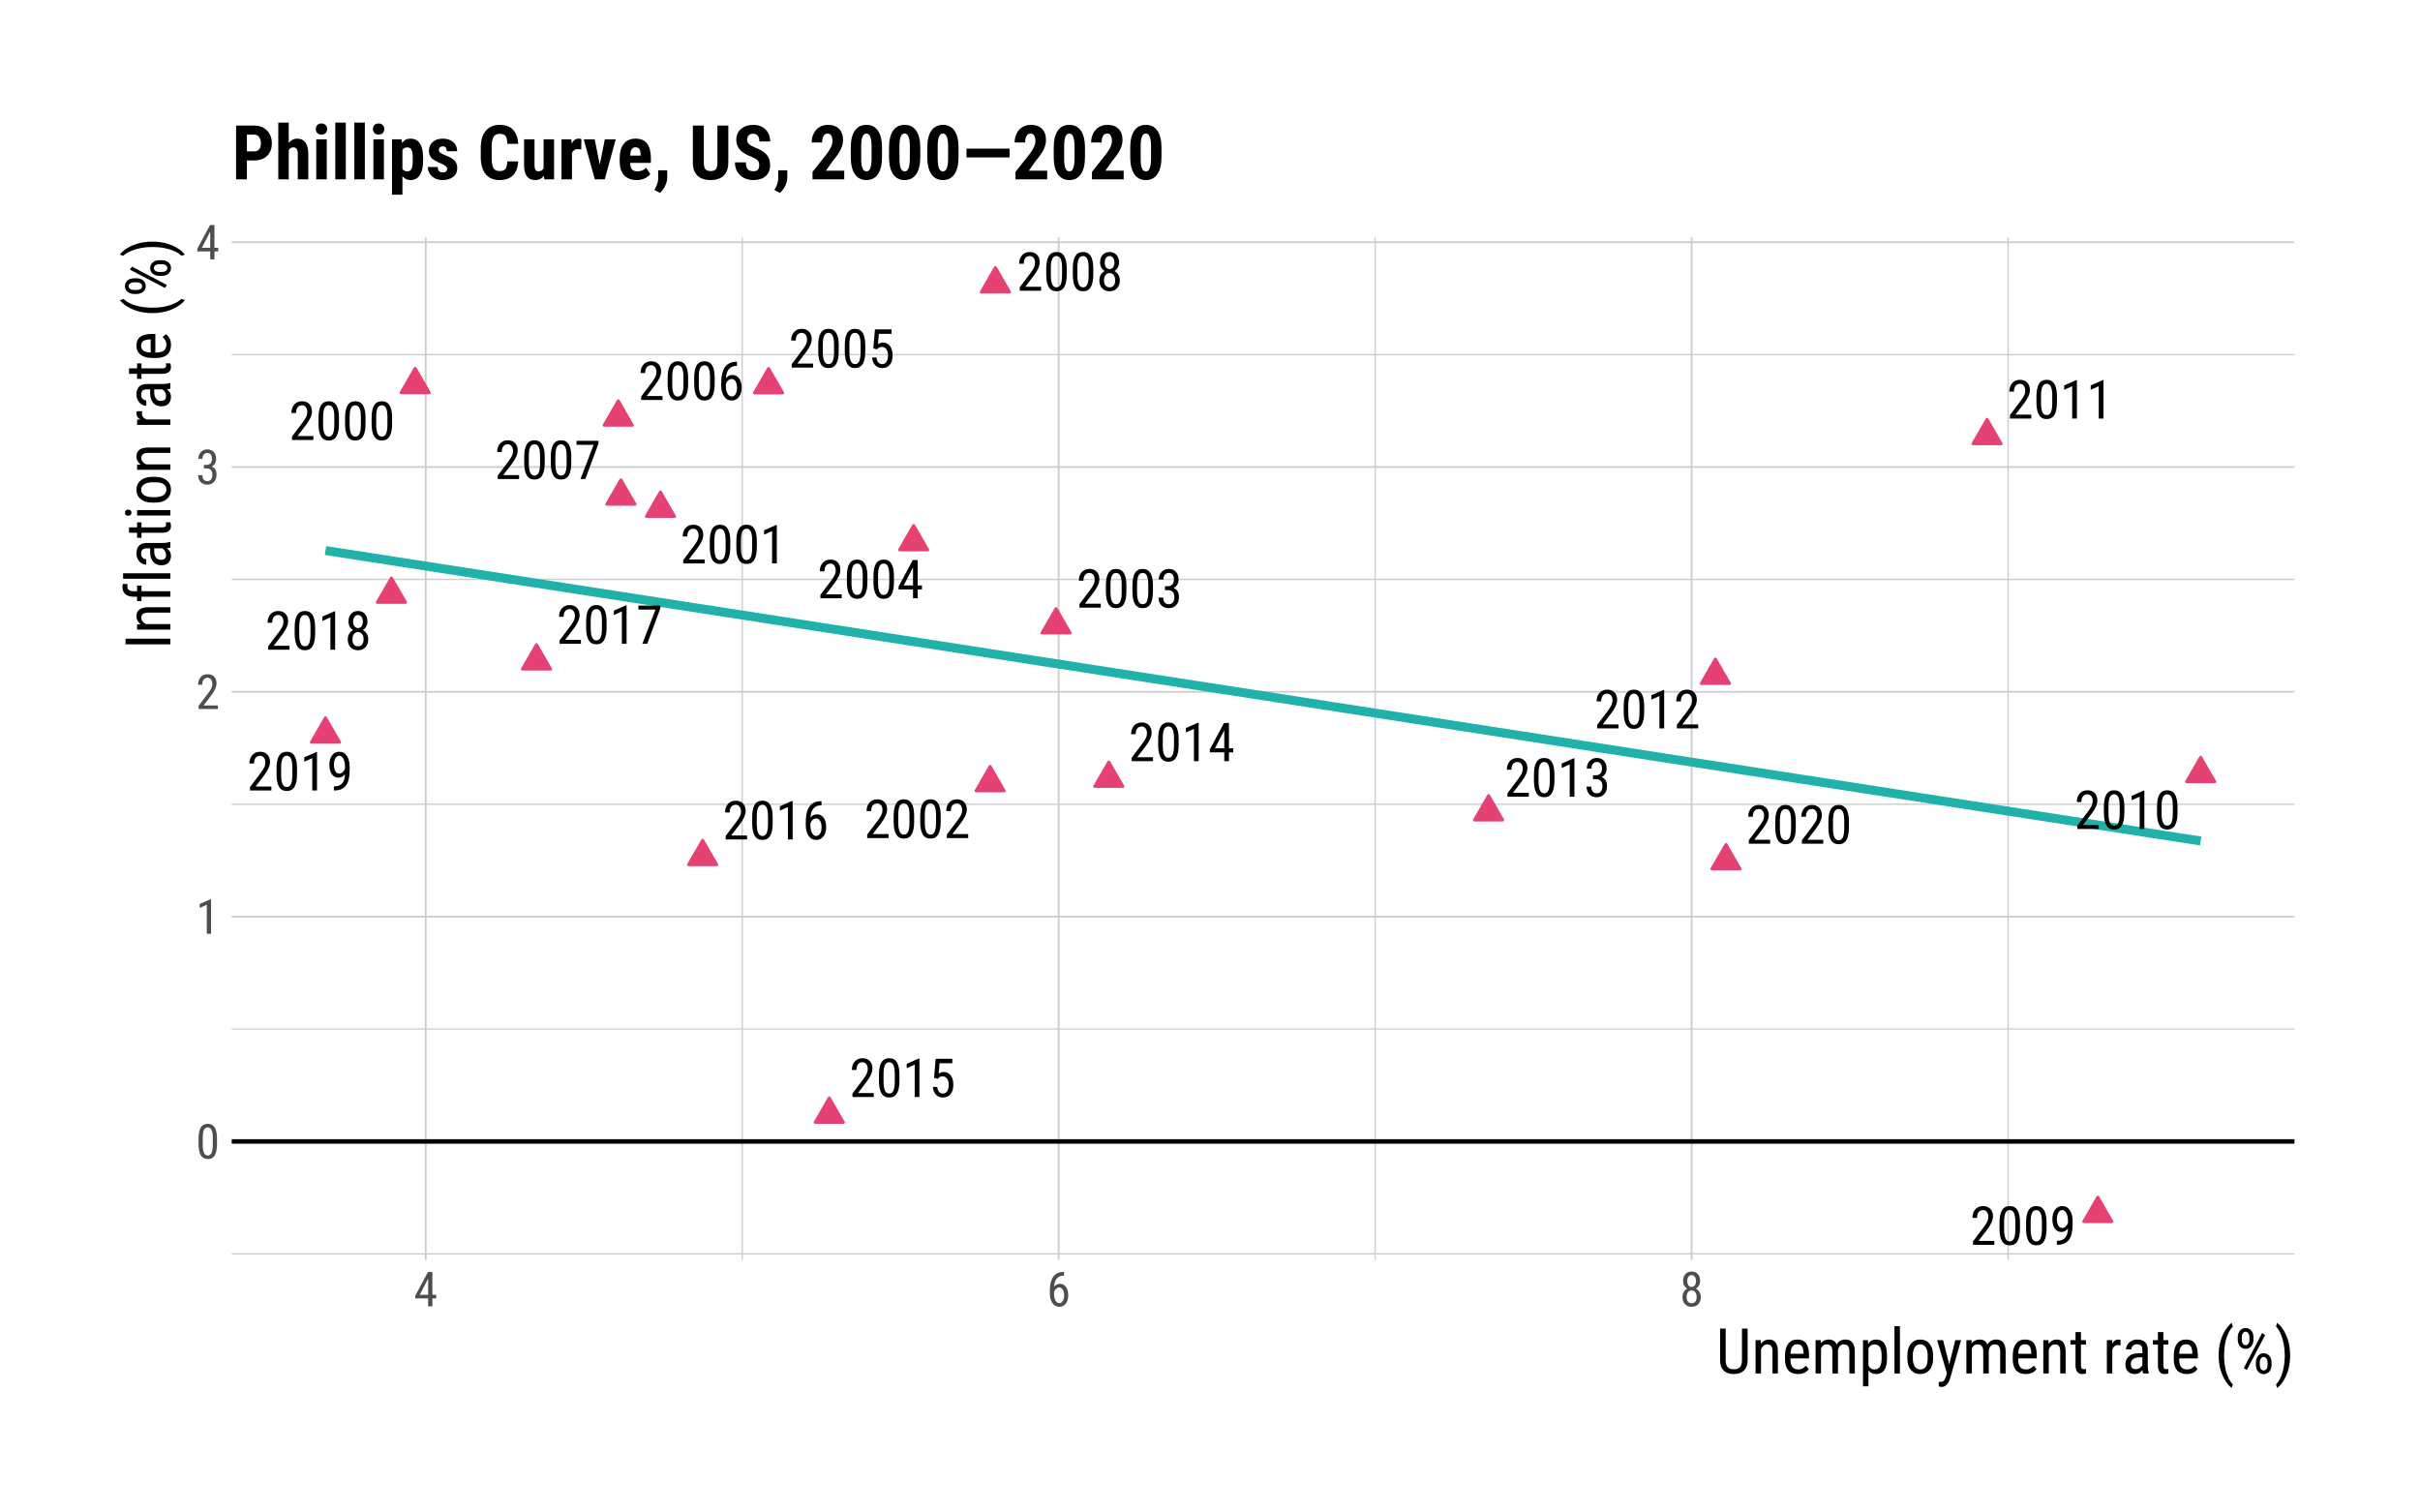 <?xml version="1.0" encoding="UTF-8"?>
<svg xmlns="http://www.w3.org/2000/svg" xmlns:xlink="http://www.w3.org/1999/xlink" width="576pt" height="360pt" viewBox="0 0 576 360" version="1.1">
<defs>
<g>
<symbol overflow="visible" id="glyph0-0">
<path style="stroke:none;" d="M 4.375 0 L 0.656 0 L 0.656 -9.094 L 4.375 -9.094 Z M 4.078 -0.531 L 4.078 -8.562 L 2.656 -4.547 Z M 0.938 -8.5 L 0.938 -0.594 L 2.344 -4.547 Z M 1.141 -0.344 L 3.844 -0.344 L 2.5 -4.125 Z M 2.5 -4.969 L 3.844 -8.766 L 1.141 -8.766 Z M 2.5 -4.969 "/>
</symbol>
<symbol overflow="visible" id="glyph0-1">
<path style="stroke:none;" d="M 5.812 0 L 0.734 0 L 0.734 -0.828 L 3.328 -4.266 C 3.711 -4.797 3.984 -5.227 4.141 -5.562 C 4.297 -5.906 4.375 -6.266 4.375 -6.641 C 4.375 -7.129 4.258 -7.52 4.031 -7.812 C 3.801 -8.113 3.504 -8.266 3.141 -8.266 C 2.68 -8.266 2.32 -8.102 2.062 -7.781 C 1.812 -7.469 1.688 -7.016 1.688 -6.422 L 0.594 -6.422 C 0.594 -7.254 0.82 -7.926 1.281 -8.438 C 1.738 -8.957 2.359 -9.219 3.141 -9.219 C 3.867 -9.219 4.441 -8.992 4.859 -8.547 C 5.273 -8.109 5.484 -7.52 5.484 -6.781 C 5.484 -5.883 5.016 -4.82 4.078 -3.594 L 2.047 -0.938 L 5.812 -0.938 Z M 5.812 0 "/>
</symbol>
<symbol overflow="visible" id="glyph0-2">
<path style="stroke:none;" d="M 5.594 -3.875 C 5.594 -2.539 5.395 -1.539 5 -0.875 C 4.613 -0.207 4 0.125 3.156 0.125 C 2.344 0.125 1.738 -0.191 1.344 -0.828 C 0.945 -1.461 0.738 -2.422 0.719 -3.703 L 0.719 -5.266 C 0.719 -6.598 0.914 -7.586 1.312 -8.234 C 1.707 -8.891 2.32 -9.219 3.156 -9.219 C 3.969 -9.219 4.57 -8.906 4.969 -8.281 C 5.363 -7.664 5.57 -6.727 5.594 -5.469 Z M 4.484 -5.469 C 4.484 -6.426 4.375 -7.129 4.156 -7.578 C 3.945 -8.035 3.613 -8.266 3.156 -8.266 C 2.695 -8.266 2.359 -8.039 2.141 -7.594 C 1.93 -7.145 1.82 -6.473 1.812 -5.578 L 1.812 -3.703 C 1.812 -2.742 1.922 -2.02 2.141 -1.531 C 2.367 -1.051 2.707 -0.812 3.156 -0.812 C 3.613 -0.812 3.945 -1.039 4.156 -1.5 C 4.363 -1.957 4.473 -2.648 4.484 -3.578 Z M 4.484 -5.469 "/>
</symbol>
<symbol overflow="visible" id="glyph0-3">
<path style="stroke:none;" d="M 4.031 0 L 2.906 0 L 2.906 -7.703 L 1 -6.844 L 1 -7.891 L 3.844 -9.141 L 4.031 -9.141 Z M 4.031 0 "/>
</symbol>
<symbol overflow="visible" id="glyph0-4">
<path style="stroke:none;" d="M 2.141 -5.109 L 2.844 -5.109 C 3.301 -5.109 3.648 -5.25 3.891 -5.531 C 4.141 -5.812 4.266 -6.191 4.266 -6.672 C 4.266 -7.734 3.852 -8.266 3.031 -8.266 C 2.633 -8.266 2.32 -8.117 2.094 -7.828 C 1.875 -7.547 1.766 -7.172 1.766 -6.703 L 0.656 -6.703 C 0.656 -7.43 0.879 -8.031 1.328 -8.5 C 1.773 -8.977 2.344 -9.219 3.031 -9.219 C 3.75 -9.219 4.316 -8.992 4.734 -8.547 C 5.16 -8.098 5.375 -7.461 5.375 -6.641 C 5.375 -6.223 5.266 -5.832 5.047 -5.469 C 4.828 -5.102 4.539 -4.836 4.188 -4.672 C 5.039 -4.348 5.469 -3.633 5.469 -2.531 C 5.469 -1.719 5.242 -1.07 4.797 -0.594 C 4.348 -0.113 3.758 0.125 3.031 0.125 C 2.301 0.125 1.711 -0.102 1.266 -0.562 C 0.828 -1.02 0.609 -1.633 0.609 -2.406 L 1.719 -2.406 C 1.719 -1.914 1.832 -1.523 2.062 -1.234 C 2.301 -0.953 2.625 -0.812 3.031 -0.812 C 3.438 -0.812 3.758 -0.953 4 -1.234 C 4.25 -1.516 4.375 -1.941 4.375 -2.516 C 4.375 -3.617 3.852 -4.172 2.812 -4.172 L 2.141 -4.172 Z M 2.141 -5.109 "/>
</symbol>
<symbol overflow="visible" id="glyph0-5">
<path style="stroke:none;" d="M 4.922 -3.062 L 5.938 -3.062 L 5.938 -2.109 L 4.922 -2.109 L 4.922 0 L 3.812 0 L 3.812 -2.109 L 0.375 -2.109 L 0.375 -2.797 L 3.75 -9.094 L 4.922 -9.094 Z M 1.594 -3.062 L 3.812 -3.062 L 3.812 -7.375 Z M 1.594 -3.062 "/>
</symbol>
<symbol overflow="visible" id="glyph0-6">
<path style="stroke:none;" d="M 1.188 -4.562 L 1.578 -9.094 L 5.531 -9.094 L 5.531 -8.031 L 2.5 -8.031 L 2.297 -5.547 C 2.672 -5.805 3.07 -5.938 3.5 -5.938 C 4.207 -5.938 4.766 -5.66 5.172 -5.109 C 5.578 -4.566 5.781 -3.832 5.781 -2.906 C 5.781 -1.957 5.562 -1.211 5.125 -0.672 C 4.688 -0.141 4.082 0.125 3.312 0.125 C 2.625 0.125 2.066 -0.098 1.641 -0.547 C 1.211 -0.992 0.969 -1.609 0.906 -2.391 L 1.938 -2.391 C 2 -1.867 2.148 -1.473 2.391 -1.203 C 2.629 -0.941 2.938 -0.812 3.312 -0.812 C 3.738 -0.812 4.07 -1 4.312 -1.375 C 4.562 -1.75 4.688 -2.254 4.688 -2.891 C 4.688 -3.484 4.555 -3.969 4.297 -4.344 C 4.035 -4.719 3.68 -4.906 3.234 -4.906 C 2.867 -4.906 2.578 -4.812 2.359 -4.625 L 2.062 -4.328 Z M 1.188 -4.562 "/>
</symbol>
<symbol overflow="visible" id="glyph0-7">
<path style="stroke:none;" d="M 4.578 -9.109 L 4.578 -8.125 L 4.406 -8.125 C 3.664 -8.102 3.086 -7.852 2.672 -7.375 C 2.254 -6.895 2.016 -6.172 1.953 -5.203 C 2.359 -5.711 2.875 -5.969 3.5 -5.969 C 4.164 -5.969 4.695 -5.691 5.094 -5.141 C 5.488 -4.586 5.688 -3.863 5.688 -2.969 C 5.688 -2.008 5.469 -1.254 5.031 -0.703 C 4.594 -0.148 4.008 0.125 3.281 0.125 C 2.539 0.125 1.945 -0.203 1.5 -0.859 C 1.051 -1.516 0.828 -2.383 0.828 -3.469 L 0.828 -3.906 C 0.828 -5.156 0.961 -6.148 1.234 -6.891 C 1.504 -7.629 1.898 -8.176 2.422 -8.531 C 2.953 -8.895 3.609 -9.086 4.391 -9.109 Z M 3.312 -5 C 3.008 -5 2.727 -4.883 2.469 -4.656 C 2.219 -4.426 2.039 -4.133 1.938 -3.781 L 1.938 -3.328 C 1.938 -2.586 2.066 -1.984 2.328 -1.516 C 2.586 -1.055 2.906 -0.828 3.281 -0.828 C 3.695 -0.828 4.02 -1.016 4.25 -1.391 C 4.477 -1.773 4.594 -2.281 4.594 -2.906 C 4.594 -3.531 4.477 -4.035 4.25 -4.422 C 4.02 -4.805 3.707 -5 3.312 -5 Z M 3.312 -5 "/>
</symbol>
<symbol overflow="visible" id="glyph0-8">
<path style="stroke:none;" d="M 5.75 -8.453 L 2.625 0 L 1.469 0 L 4.594 -8.141 L 0.531 -8.141 L 0.531 -9.094 L 5.75 -9.094 Z M 5.75 -8.453 "/>
</symbol>
<symbol overflow="visible" id="glyph0-9">
<path style="stroke:none;" d="M 5.406 -6.719 C 5.406 -6.27 5.305 -5.867 5.109 -5.516 C 4.91 -5.16 4.641 -4.883 4.297 -4.688 C 4.703 -4.477 5.02 -4.176 5.25 -3.781 C 5.477 -3.395 5.594 -2.953 5.594 -2.453 C 5.594 -1.672 5.367 -1.047 4.922 -0.578 C 4.473 -0.109 3.883 0.125 3.156 0.125 C 2.426 0.125 1.836 -0.109 1.391 -0.578 C 0.941 -1.047 0.719 -1.672 0.719 -2.453 C 0.719 -2.953 0.832 -3.398 1.062 -3.797 C 1.289 -4.191 1.602 -4.488 2 -4.688 C 1.656 -4.883 1.383 -5.16 1.188 -5.516 C 0.988 -5.867 0.891 -6.27 0.891 -6.719 C 0.891 -7.488 1.098 -8.098 1.516 -8.547 C 1.93 -8.992 2.477 -9.219 3.156 -9.219 C 3.832 -9.219 4.375 -8.992 4.781 -8.547 C 5.195 -8.109 5.406 -7.5 5.406 -6.719 Z M 4.484 -2.484 C 4.484 -3.004 4.359 -3.422 4.109 -3.734 C 3.867 -4.047 3.547 -4.203 3.141 -4.203 C 2.734 -4.203 2.41 -4.039 2.172 -3.719 C 1.941 -3.406 1.828 -2.992 1.828 -2.484 C 1.828 -1.953 1.941 -1.539 2.172 -1.25 C 2.398 -0.957 2.727 -0.812 3.156 -0.812 C 3.582 -0.812 3.91 -0.957 4.141 -1.25 C 4.367 -1.539 4.484 -1.953 4.484 -2.484 Z M 4.312 -6.703 C 4.312 -7.16 4.203 -7.535 3.984 -7.828 C 3.766 -8.117 3.488 -8.266 3.156 -8.266 C 2.801 -8.266 2.52 -8.117 2.312 -7.828 C 2.102 -7.547 2 -7.172 2 -6.703 C 2 -6.234 2.102 -5.859 2.312 -5.578 C 2.531 -5.297 2.812 -5.156 3.156 -5.156 C 3.508 -5.156 3.789 -5.297 4 -5.578 C 4.207 -5.859 4.312 -6.234 4.312 -6.703 Z M 4.312 -6.703 "/>
</symbol>
<symbol overflow="visible" id="glyph0-10">
<path style="stroke:none;" d="M 4.375 -3.891 C 3.926 -3.328 3.406 -3.047 2.812 -3.047 C 2.156 -3.047 1.629 -3.32 1.234 -3.875 C 0.848 -4.438 0.656 -5.172 0.656 -6.078 C 0.656 -7.023 0.867 -7.785 1.297 -8.359 C 1.723 -8.93 2.301 -9.219 3.031 -9.219 C 3.801 -9.219 4.398 -8.883 4.828 -8.219 C 5.266 -7.562 5.484 -6.645 5.484 -5.469 L 5.484 -5.125 C 5.484 -4.113 5.406 -3.297 5.25 -2.672 C 5.102 -2.047 4.879 -1.539 4.578 -1.156 C 4.285 -0.781 3.91 -0.492 3.453 -0.297 C 2.992 -0.098 2.422 0 1.734 0 L 1.734 -0.969 L 1.922 -0.969 C 2.703 -0.988 3.297 -1.227 3.703 -1.688 C 4.109 -2.145 4.332 -2.879 4.375 -3.891 Z M 3 -4 C 3.27 -4 3.531 -4.109 3.781 -4.328 C 4.039 -4.555 4.238 -4.852 4.375 -5.219 L 4.375 -5.703 C 4.375 -6.453 4.242 -7.066 3.984 -7.547 C 3.723 -8.023 3.406 -8.266 3.031 -8.266 C 2.633 -8.266 2.316 -8.066 2.078 -7.672 C 1.848 -7.273 1.734 -6.758 1.734 -6.125 C 1.734 -5.5 1.848 -4.988 2.078 -4.594 C 2.305 -4.195 2.613 -4 3 -4 Z M 3 -4 "/>
</symbol>
<symbol overflow="visible" id="glyph1-0">
<path style="stroke:none;" d="M 3.922 0 L 0.578 0 L 0.578 -8.172 L 3.922 -8.172 Z M 3.672 -0.484 L 3.672 -7.688 L 2.375 -4.094 Z M 0.844 -7.641 L 0.844 -0.531 L 2.109 -4.094 Z M 1.031 -0.297 L 3.453 -0.297 L 2.234 -3.703 Z M 2.234 -4.469 L 3.453 -7.875 L 1.031 -7.875 Z M 2.234 -4.469 "/>
</symbol>
<symbol overflow="visible" id="glyph1-1">
<path style="stroke:none;" d="M 5.031 -3.484 C 5.031 -2.273 4.852 -1.375 4.5 -0.781 C 4.145 -0.188 3.594 0.109 2.844 0.109 C 2.113 0.109 1.566 -0.176 1.203 -0.75 C 0.848 -1.32 0.66 -2.18 0.641 -3.328 L 0.641 -4.734 C 0.641 -5.93 0.816 -6.82 1.172 -7.406 C 1.523 -7.988 2.078 -8.281 2.828 -8.281 C 3.566 -8.281 4.113 -8 4.469 -7.438 C 4.82 -6.883 5.008 -6.047 5.031 -4.922 Z M 4.031 -4.906 C 4.031 -5.77 3.93 -6.406 3.734 -6.812 C 3.547 -7.227 3.242 -7.438 2.828 -7.438 C 2.422 -7.438 2.117 -7.234 1.922 -6.828 C 1.734 -6.43 1.641 -5.828 1.641 -5.016 L 1.641 -3.328 C 1.641 -2.461 1.738 -1.812 1.938 -1.375 C 2.133 -0.945 2.438 -0.734 2.844 -0.734 C 3.25 -0.734 3.547 -0.938 3.734 -1.344 C 3.922 -1.75 4.02 -2.375 4.031 -3.219 Z M 4.031 -4.906 "/>
</symbol>
<symbol overflow="visible" id="glyph1-2">
<path style="stroke:none;" d="M 3.609 0 L 2.609 0 L 2.609 -6.922 L 0.906 -6.156 L 0.906 -7.094 L 3.453 -8.219 L 3.609 -8.219 Z M 3.609 0 "/>
</symbol>
<symbol overflow="visible" id="glyph1-3">
<path style="stroke:none;" d="M 5.234 0 L 0.656 0 L 0.656 -0.75 L 2.984 -3.828 C 3.336 -4.305 3.582 -4.695 3.719 -5 C 3.852 -5.312 3.922 -5.633 3.922 -5.969 C 3.922 -6.406 3.816 -6.758 3.609 -7.031 C 3.41 -7.301 3.148 -7.438 2.828 -7.438 C 2.41 -7.438 2.086 -7.289 1.859 -7 C 1.629 -6.719 1.516 -6.305 1.516 -5.766 L 0.531 -5.766 C 0.531 -6.516 0.734 -7.117 1.141 -7.578 C 1.555 -8.047 2.117 -8.281 2.828 -8.281 C 3.473 -8.281 3.984 -8.082 4.359 -7.688 C 4.734 -7.289 4.922 -6.758 4.922 -6.094 C 4.922 -5.289 4.5 -4.336 3.656 -3.234 L 1.844 -0.844 L 5.234 -0.844 Z M 5.234 0 "/>
</symbol>
<symbol overflow="visible" id="glyph1-4">
<path style="stroke:none;" d="M 1.922 -4.594 L 2.562 -4.594 C 2.969 -4.594 3.281 -4.719 3.5 -4.969 C 3.719 -5.219 3.828 -5.562 3.828 -6 C 3.828 -6.957 3.457 -7.438 2.719 -7.438 C 2.363 -7.438 2.082 -7.305 1.875 -7.047 C 1.676 -6.785 1.578 -6.445 1.578 -6.031 L 0.594 -6.031 C 0.594 -6.688 0.789 -7.223 1.188 -7.641 C 1.594 -8.066 2.102 -8.281 2.719 -8.281 C 3.363 -8.281 3.875 -8.078 4.25 -7.672 C 4.633 -7.273 4.828 -6.707 4.828 -5.969 C 4.828 -5.594 4.727 -5.238 4.531 -4.906 C 4.332 -4.582 4.078 -4.344 3.766 -4.188 C 4.535 -3.906 4.922 -3.27 4.922 -2.281 C 4.922 -1.551 4.719 -0.969 4.312 -0.531 C 3.906 -0.102 3.375 0.109 2.719 0.109 C 2.07 0.109 1.547 -0.094 1.141 -0.5 C 0.742 -0.914 0.547 -1.469 0.547 -2.156 L 1.547 -2.156 C 1.547 -1.719 1.648 -1.367 1.859 -1.109 C 2.066 -0.859 2.352 -0.734 2.719 -0.734 C 3.094 -0.734 3.391 -0.859 3.609 -1.109 C 3.828 -1.359 3.938 -1.738 3.938 -2.25 C 3.938 -3.25 3.461 -3.75 2.516 -3.75 L 1.922 -3.75 Z M 1.922 -4.594 "/>
</symbol>
<symbol overflow="visible" id="glyph1-5">
<path style="stroke:none;" d="M 4.422 -2.75 L 5.328 -2.75 L 5.328 -1.891 L 4.422 -1.891 L 4.422 0 L 3.422 0 L 3.422 -1.891 L 0.344 -1.891 L 0.344 -2.516 L 3.375 -8.172 L 4.422 -8.172 Z M 1.438 -2.75 L 3.422 -2.75 L 3.422 -6.625 Z M 1.438 -2.75 "/>
</symbol>
<symbol overflow="visible" id="glyph1-6">
<path style="stroke:none;" d="M 4.109 -8.188 L 4.109 -7.297 L 3.953 -7.297 C 3.285 -7.285 2.766 -7.062 2.391 -6.625 C 2.023 -6.195 1.812 -5.547 1.75 -4.672 C 2.113 -5.129 2.578 -5.359 3.141 -5.359 C 3.742 -5.359 4.223 -5.109 4.578 -4.609 C 4.93 -4.117 5.109 -3.473 5.109 -2.672 C 5.109 -1.805 4.91 -1.125 4.516 -0.625 C 4.129 -0.133 3.609 0.109 2.953 0.109 C 2.285 0.109 1.75 -0.18 1.344 -0.766 C 0.938 -1.359 0.734 -2.141 0.734 -3.109 L 0.734 -3.516 C 0.734 -4.629 0.852 -5.52 1.094 -6.188 C 1.344 -6.852 1.703 -7.348 2.172 -7.672 C 2.648 -8.004 3.242 -8.176 3.953 -8.188 Z M 2.969 -4.5 C 2.707 -4.5 2.461 -4.395 2.234 -4.188 C 2.004 -3.977 1.836 -3.719 1.734 -3.406 L 1.734 -3 C 1.734 -2.332 1.848 -1.789 2.078 -1.375 C 2.316 -0.957 2.609 -0.75 2.953 -0.75 C 3.316 -0.75 3.602 -0.922 3.812 -1.266 C 4.031 -1.609 4.141 -2.055 4.141 -2.609 C 4.141 -3.172 4.031 -3.625 3.812 -3.969 C 3.602 -4.32 3.32 -4.5 2.969 -4.5 Z M 2.969 -4.5 "/>
</symbol>
<symbol overflow="visible" id="glyph1-7">
<path style="stroke:none;" d="M 4.859 -6.047 C 4.859 -5.641 4.766 -5.273 4.578 -4.953 C 4.398 -4.629 4.16 -4.379 3.859 -4.203 C 4.223 -4.016 4.504 -3.742 4.703 -3.391 C 4.91 -3.047 5.016 -2.648 5.016 -2.203 C 5.016 -1.504 4.816 -0.941 4.422 -0.516 C 4.023 -0.098 3.492 0.109 2.828 0.109 C 2.172 0.109 1.645 -0.098 1.25 -0.516 C 0.852 -0.941 0.656 -1.504 0.656 -2.203 C 0.656 -2.648 0.754 -3.051 0.953 -3.406 C 1.16 -3.758 1.441 -4.031 1.797 -4.219 C 1.484 -4.395 1.238 -4.641 1.062 -4.953 C 0.883 -5.273 0.797 -5.641 0.797 -6.047 C 0.797 -6.734 0.984 -7.273 1.359 -7.672 C 1.734 -8.078 2.223 -8.281 2.828 -8.281 C 3.441 -8.281 3.93 -8.082 4.297 -7.688 C 4.672 -7.289 4.859 -6.742 4.859 -6.047 Z M 4.031 -2.234 C 4.031 -2.703 3.914 -3.078 3.688 -3.359 C 3.469 -3.641 3.18 -3.781 2.828 -3.781 C 2.461 -3.781 2.172 -3.633 1.953 -3.344 C 1.742 -3.062 1.641 -2.691 1.641 -2.234 C 1.641 -1.754 1.742 -1.383 1.953 -1.125 C 2.16 -0.863 2.453 -0.734 2.828 -0.734 C 3.211 -0.734 3.508 -0.863 3.719 -1.125 C 3.926 -1.383 4.031 -1.754 4.031 -2.234 Z M 3.875 -6.031 C 3.875 -6.445 3.773 -6.785 3.578 -7.047 C 3.391 -7.305 3.141 -7.438 2.828 -7.438 C 2.516 -7.438 2.266 -7.305 2.078 -7.047 C 1.891 -6.785 1.797 -6.445 1.797 -6.031 C 1.797 -5.602 1.891 -5.258 2.078 -5 C 2.273 -4.75 2.523 -4.625 2.828 -4.625 C 3.148 -4.625 3.406 -4.75 3.594 -5 C 3.781 -5.258 3.875 -5.602 3.875 -6.031 Z M 3.875 -6.031 "/>
</symbol>
<symbol overflow="visible" id="glyph2-0">
<path style="stroke:none;" d="M 5.125 0 L 0.766 0 L 0.766 -10.672 L 5.125 -10.672 Z M 4.781 -0.625 L 4.781 -10.031 L 3.109 -5.328 Z M 1.094 -9.969 L 1.094 -0.688 L 2.75 -5.328 Z M 1.344 -0.391 L 4.5 -0.391 L 2.922 -4.828 Z M 2.922 -5.828 L 4.5 -10.266 L 1.344 -10.266 Z M 2.922 -5.828 "/>
</symbol>
<symbol overflow="visible" id="glyph2-1">
<path style="stroke:none;" d="M 7.5 -10.672 L 7.5 -3.078 C 7.5 -2.066 7.207 -1.273 6.625 -0.703 C 6.051 -0.141 5.25 0.141 4.219 0.141 C 3.164 0.141 2.359 -0.133 1.797 -0.688 C 1.242 -1.25 0.961 -2.047 0.953 -3.078 L 0.953 -10.672 L 2.281 -10.672 L 2.281 -3.141 C 2.281 -2.422 2.43 -1.883 2.734 -1.531 C 3.047 -1.176 3.539 -1 4.219 -1 C 4.906 -1 5.398 -1.176 5.703 -1.531 C 6.004 -1.883 6.156 -2.422 6.156 -3.141 L 6.156 -10.672 Z M 7.5 -10.672 "/>
</symbol>
<symbol overflow="visible" id="glyph2-2">
<path style="stroke:none;" d="M 2.188 -7.922 L 2.234 -7.062 C 2.734 -7.738 3.375 -8.078 4.156 -8.078 C 5.551 -8.078 6.258 -7.141 6.281 -5.266 L 6.281 0 L 5 0 L 5 -5.203 C 5 -5.828 4.895 -6.27 4.688 -6.531 C 4.477 -6.789 4.164 -6.922 3.75 -6.922 C 3.426 -6.922 3.133 -6.812 2.875 -6.594 C 2.625 -6.383 2.422 -6.102 2.266 -5.75 L 2.266 0 L 0.969 0 L 0.969 -7.922 Z M 2.188 -7.922 "/>
</symbol>
<symbol overflow="visible" id="glyph2-3">
<path style="stroke:none;" d="M 3.797 0.141 C 2.816 0.141 2.062 -0.148 1.531 -0.734 C 1 -1.328 0.727 -2.191 0.719 -3.328 L 0.719 -4.281 C 0.719 -5.469 0.973 -6.395 1.484 -7.062 C 2.004 -7.738 2.727 -8.078 3.656 -8.078 C 4.582 -8.078 5.273 -7.781 5.734 -7.188 C 6.191 -6.594 6.426 -5.672 6.438 -4.422 L 6.438 -3.578 L 2.016 -3.578 L 2.016 -3.391 C 2.016 -2.535 2.172 -1.914 2.484 -1.531 C 2.805 -1.145 3.27 -0.953 3.875 -0.953 C 4.258 -0.953 4.594 -1.023 4.875 -1.172 C 5.164 -1.316 5.441 -1.547 5.703 -1.859 L 6.375 -1.047 C 5.812 -0.254 4.953 0.141 3.797 0.141 Z M 3.656 -6.953 C 3.113 -6.953 2.711 -6.77 2.453 -6.406 C 2.203 -6.039 2.055 -5.469 2.016 -4.688 L 5.141 -4.688 L 5.141 -4.859 C 5.109 -5.609 4.973 -6.145 4.734 -6.469 C 4.492 -6.789 4.133 -6.953 3.656 -6.953 Z M 3.656 -6.953 "/>
</symbol>
<symbol overflow="visible" id="glyph2-4">
<path style="stroke:none;" d="M 2.188 -7.922 L 2.219 -7.188 C 2.695 -7.781 3.332 -8.078 4.125 -8.078 C 5.008 -8.078 5.629 -7.691 5.984 -6.922 C 6.484 -7.691 7.176 -8.078 8.062 -8.078 C 9.52 -8.078 10.27 -7.164 10.312 -5.344 L 10.312 0 L 9.016 0 L 9.016 -5.219 C 9.016 -5.789 8.91 -6.219 8.703 -6.5 C 8.504 -6.781 8.16 -6.922 7.672 -6.922 C 7.273 -6.922 6.953 -6.77 6.703 -6.469 C 6.461 -6.164 6.328 -5.781 6.297 -5.312 L 6.297 0 L 4.984 0 L 4.984 -5.281 C 4.973 -6.375 4.523 -6.922 3.641 -6.922 C 2.992 -6.922 2.535 -6.594 2.266 -5.938 L 2.266 0 L 0.969 0 L 0.969 -7.922 Z M 2.188 -7.922 "/>
</symbol>
<symbol overflow="visible" id="glyph2-5">
<path style="stroke:none;" d="M 6.688 -3.578 C 6.688 -2.328 6.461 -1.395 6.016 -0.781 C 5.566 -0.164 4.93 0.141 4.109 0.141 C 3.305 0.141 2.691 -0.156 2.266 -0.75 L 2.266 3.047 L 0.969 3.047 L 0.969 -7.922 L 2.141 -7.922 L 2.219 -7.047 C 2.645 -7.734 3.266 -8.078 4.078 -8.078 C 4.953 -8.078 5.602 -7.77 6.031 -7.156 C 6.457 -6.551 6.676 -5.648 6.688 -4.453 Z M 5.406 -4.328 C 5.406 -5.211 5.266 -5.863 4.984 -6.281 C 4.711 -6.707 4.273 -6.922 3.672 -6.922 C 3.055 -6.922 2.586 -6.609 2.266 -5.984 L 2.266 -1.875 C 2.578 -1.258 3.051 -0.953 3.688 -0.953 C 4.281 -0.953 4.711 -1.164 4.984 -1.594 C 5.254 -2.02 5.395 -2.664 5.406 -3.531 Z M 5.406 -4.328 "/>
</symbol>
<symbol overflow="visible" id="glyph2-6">
<path style="stroke:none;" d="M 2.359 0 L 1.062 0 L 1.062 -11.25 L 2.359 -11.25 Z M 2.359 0 "/>
</symbol>
<symbol overflow="visible" id="glyph2-7">
<path style="stroke:none;" d="M 0.703 -4.328 C 0.703 -5.484 0.977 -6.395 1.531 -7.062 C 2.094 -7.738 2.832 -8.078 3.75 -8.078 C 4.664 -8.078 5.398 -7.75 5.953 -7.094 C 6.516 -6.438 6.805 -5.547 6.828 -4.422 L 6.828 -3.578 C 6.828 -2.43 6.547 -1.523 5.984 -0.859 C 5.43 -0.191 4.691 0.141 3.766 0.141 C 2.848 0.141 2.109 -0.18 1.547 -0.828 C 0.992 -1.473 0.711 -2.352 0.703 -3.469 Z M 2 -3.578 C 2 -2.766 2.156 -2.125 2.469 -1.656 C 2.789 -1.188 3.223 -0.953 3.766 -0.953 C 4.91 -0.953 5.5 -1.781 5.531 -3.438 L 5.531 -4.328 C 5.531 -5.141 5.367 -5.781 5.047 -6.25 C 4.723 -6.719 4.289 -6.953 3.75 -6.953 C 3.219 -6.953 2.789 -6.719 2.469 -6.25 C 2.156 -5.781 2 -5.145 2 -4.344 Z M 2 -3.578 "/>
</symbol>
<symbol overflow="visible" id="glyph2-8">
<path style="stroke:none;" d="M 3.141 -2.156 L 4.578 -7.922 L 5.953 -7.922 L 3.359 1.125 C 3.16 1.801 2.883 2.316 2.531 2.672 C 2.176 3.023 1.77 3.203 1.312 3.203 C 1.145 3.203 0.922 3.16 0.641 3.078 L 0.641 1.984 L 0.938 2.016 C 1.312 2.016 1.602 1.926 1.812 1.75 C 2.02 1.57 2.191 1.266 2.328 0.828 L 2.578 -0.062 L 0.25 -7.922 L 1.672 -7.922 Z M 3.141 -2.156 "/>
</symbol>
<symbol overflow="visible" id="glyph2-9">
<path style="stroke:none;" d="M 2.672 -9.844 L 2.672 -7.922 L 3.859 -7.922 L 3.859 -6.875 L 2.672 -6.875 L 2.672 -1.969 C 2.672 -1.656 2.719 -1.414 2.812 -1.25 C 2.914 -1.094 3.094 -1.016 3.344 -1.016 C 3.52 -1.016 3.695 -1.039 3.875 -1.094 L 3.859 0 C 3.555 0.094 3.254 0.141 2.953 0.141 C 2.441 0.141 2.051 -0.039 1.781 -0.406 C 1.508 -0.77 1.375 -1.285 1.375 -1.953 L 1.375 -6.875 L 0.172 -6.875 L 0.172 -7.922 L 1.375 -7.922 L 1.375 -9.844 Z M 2.672 -9.844 "/>
</symbol>
<symbol overflow="visible" id="glyph2-10">
<path style="stroke:none;" d=""/>
</symbol>
<symbol overflow="visible" id="glyph2-11">
<path style="stroke:none;" d="M 4.234 -6.703 C 4.055 -6.742 3.863 -6.766 3.656 -6.766 C 2.988 -6.766 2.523 -6.398 2.266 -5.672 L 2.266 0 L 0.969 0 L 0.969 -7.922 L 2.234 -7.922 L 2.25 -7.125 C 2.594 -7.758 3.082 -8.078 3.719 -8.078 C 3.926 -8.078 4.098 -8.039 4.234 -7.969 Z M 4.234 -6.703 "/>
</symbol>
<symbol overflow="visible" id="glyph2-12">
<path style="stroke:none;" d="M 5.047 0 C 4.961 -0.164 4.906 -0.453 4.875 -0.859 C 4.414 -0.191 3.832 0.141 3.125 0.141 C 2.406 0.141 1.844 -0.055 1.438 -0.453 C 1.031 -0.859 0.828 -1.426 0.828 -2.156 C 0.828 -2.969 1.098 -3.609 1.641 -4.078 C 2.191 -4.555 2.945 -4.801 3.906 -4.812 L 4.859 -4.812 L 4.859 -5.641 C 4.859 -6.117 4.75 -6.457 4.531 -6.656 C 4.32 -6.852 4.004 -6.953 3.578 -6.953 C 3.191 -6.953 2.875 -6.836 2.625 -6.609 C 2.383 -6.379 2.266 -6.086 2.266 -5.734 L 0.969 -5.734 C 0.969 -6.129 1.086 -6.508 1.328 -6.875 C 1.566 -7.25 1.891 -7.539 2.297 -7.75 C 2.703 -7.969 3.148 -8.078 3.641 -8.078 C 4.453 -8.078 5.066 -7.875 5.484 -7.469 C 5.91 -7.062 6.129 -6.473 6.141 -5.703 L 6.141 -1.703 C 6.148 -1.098 6.234 -0.57 6.391 -0.125 L 6.391 0 Z M 3.312 -1.031 C 3.633 -1.031 3.938 -1.117 4.219 -1.297 C 4.508 -1.473 4.723 -1.691 4.859 -1.953 L 4.859 -3.844 L 4.125 -3.844 C 3.508 -3.832 3.02 -3.691 2.656 -3.422 C 2.301 -3.16 2.125 -2.789 2.125 -2.312 C 2.125 -1.863 2.211 -1.535 2.391 -1.328 C 2.578 -1.129 2.883 -1.031 3.312 -1.031 Z M 3.312 -1.031 "/>
</symbol>
<symbol overflow="visible" id="glyph2-13">
<path style="stroke:none;" d="M 0.938 -4.328 C 0.938 -5.609 1.109 -6.812 1.453 -7.938 C 1.805 -9.062 2.301 -10.051 2.938 -10.906 C 3.32 -11.414 3.691 -11.789 4.047 -12.031 L 4.312 -11.141 C 3.719 -10.578 3.234 -9.727 2.859 -8.594 C 2.484 -7.469 2.281 -6.211 2.25 -4.828 L 2.234 -4.234 C 2.234 -2.516 2.477 -1 2.969 0.312 C 3.332 1.301 3.781 2.066 4.312 2.609 L 4.047 3.438 C 3.598 3.133 3.145 2.641 2.688 1.953 C 1.52 0.203 0.938 -1.891 0.938 -4.328 Z M 0.938 -4.328 "/>
</symbol>
<symbol overflow="visible" id="glyph2-14">
<path style="stroke:none;" d="M 0.781 -8.609 C 0.781 -9.242 0.953 -9.77 1.297 -10.188 C 1.641 -10.602 2.086 -10.812 2.641 -10.812 C 3.191 -10.812 3.641 -10.609 3.984 -10.203 C 4.336 -9.797 4.516 -9.254 4.516 -8.578 L 4.516 -8.047 C 4.516 -7.41 4.344 -6.883 4 -6.469 C 3.656 -6.062 3.207 -5.859 2.656 -5.859 C 2.113 -5.859 1.664 -6.062 1.312 -6.469 C 0.957 -6.883 0.781 -7.426 0.781 -8.094 Z M 1.734 -8.047 C 1.734 -7.66 1.816 -7.344 1.984 -7.094 C 2.148 -6.852 2.375 -6.734 2.656 -6.734 C 2.926 -6.734 3.145 -6.852 3.312 -7.094 C 3.477 -7.332 3.562 -7.66 3.562 -8.078 L 3.562 -8.609 C 3.562 -9.004 3.473 -9.32 3.297 -9.562 C 3.129 -9.812 2.91 -9.938 2.641 -9.938 C 2.367 -9.938 2.148 -9.812 1.984 -9.562 C 1.816 -9.32 1.734 -9 1.734 -8.594 Z M 5.094 -2.609 C 5.094 -3.254 5.266 -3.781 5.609 -4.188 C 5.953 -4.602 6.395 -4.812 6.938 -4.812 C 7.488 -4.812 7.941 -4.602 8.297 -4.188 C 8.648 -3.781 8.828 -3.238 8.828 -2.562 L 8.828 -2.047 C 8.828 -1.398 8.648 -0.867 8.297 -0.453 C 7.941 -0.047 7.5 0.156 6.969 0.156 C 6.414 0.156 5.961 -0.047 5.609 -0.453 C 5.266 -0.867 5.094 -1.41 5.094 -2.078 Z M 6.031 -2.047 C 6.031 -1.648 6.113 -1.328 6.281 -1.078 C 6.457 -0.836 6.688 -0.719 6.969 -0.719 C 7.238 -0.719 7.457 -0.836 7.625 -1.078 C 7.789 -1.328 7.875 -1.656 7.875 -2.062 L 7.875 -2.609 C 7.875 -3.004 7.785 -3.32 7.609 -3.562 C 7.441 -3.801 7.223 -3.922 6.953 -3.922 C 6.68 -3.922 6.457 -3.801 6.281 -3.562 C 6.113 -3.332 6.031 -3.008 6.031 -2.594 Z M 2.922 -0.812 L 2.219 -1.297 L 6.578 -9.625 L 7.297 -9.141 Z M 2.922 -0.812 "/>
</symbol>
<symbol overflow="visible" id="glyph2-15">
<path style="stroke:none;" d="M 3.75 -4.25 C 3.75 -2.07 3.266 -0.145 2.297 1.531 C 1.766 2.426 1.219 3.062 0.656 3.438 L 0.391 2.609 C 1.004 2.023 1.5 1.129 1.875 -0.078 C 2.258 -1.297 2.457 -2.629 2.469 -4.078 L 2.469 -4.344 C 2.469 -6.195 2.16 -7.859 1.547 -9.328 C 1.211 -10.129 0.828 -10.754 0.391 -11.203 L 0.656 -12.031 C 1.188 -11.664 1.707 -11.07 2.219 -10.25 C 3.238 -8.551 3.75 -6.551 3.75 -4.25 Z M 3.75 -4.25 "/>
</symbol>
<symbol overflow="visible" id="glyph3-0">
<path style="stroke:none;" d="M 0 -5.125 L 0 -0.766 L -10.672 -0.766 L -10.672 -5.125 Z M -0.625 -4.781 L -10.031 -4.781 L -5.328 -3.109 Z M -9.969 -1.094 L -0.688 -1.094 L -5.328 -2.75 Z M -0.391 -1.344 L -0.391 -4.5 L -4.828 -2.922 Z M -5.828 -2.922 L -10.266 -4.5 L -10.266 -1.344 Z M -5.828 -2.922 "/>
</symbol>
<symbol overflow="visible" id="glyph3-1">
<path style="stroke:none;" d="M 0 -2.547 L 0 -1.203 L -10.672 -1.203 L -10.672 -2.547 Z M 0 -2.547 "/>
</symbol>
<symbol overflow="visible" id="glyph3-2">
<path style="stroke:none;" d="M -7.922 -2.188 L -7.062 -2.234 C -7.738 -2.734 -8.078 -3.375 -8.078 -4.156 C -8.078 -5.551 -7.141 -6.258 -5.266 -6.281 L 0 -6.281 L 0 -5 L -5.203 -5 C -5.828 -5 -6.27 -4.895 -6.531 -4.688 C -6.789 -4.477 -6.922 -4.164 -6.922 -3.75 C -6.922 -3.426 -6.812 -3.133 -6.594 -2.875 C -6.383 -2.625 -6.102 -2.422 -5.75 -2.266 L 0 -2.266 L 0 -0.969 L -7.922 -0.969 Z M -7.922 -2.188 "/>
</symbol>
<symbol overflow="visible" id="glyph3-3">
<path style="stroke:none;" d="M 0 -1.531 L -6.875 -1.531 L -6.875 -0.5 L -7.922 -0.5 L -7.922 -1.531 L -8.844 -1.531 C -9.645 -1.551 -10.27 -1.754 -10.719 -2.141 C -11.176 -2.535 -11.406 -3.094 -11.406 -3.812 C -11.406 -4.07 -11.363 -4.332 -11.281 -4.594 L -10.188 -4.531 C -10.227 -4.344 -10.25 -4.145 -10.25 -3.938 C -10.25 -3.195 -9.723 -2.828 -8.672 -2.828 L -7.922 -2.828 L -7.922 -4.188 L -6.875 -4.188 L -6.875 -2.828 L 0 -2.828 Z M 0 -1.531 "/>
</symbol>
<symbol overflow="visible" id="glyph3-4">
<path style="stroke:none;" d="M 0 -2.359 L 0 -1.062 L -11.25 -1.062 L -11.25 -2.359 Z M 0 -2.359 "/>
</symbol>
<symbol overflow="visible" id="glyph3-5">
<path style="stroke:none;" d="M 0 -5.047 C -0.164 -4.961 -0.453 -4.906 -0.859 -4.875 C -0.191 -4.414 0.141 -3.832 0.141 -3.125 C 0.141 -2.406 -0.055 -1.844 -0.453 -1.438 C -0.859 -1.031 -1.426 -0.828 -2.156 -0.828 C -2.969 -0.828 -3.609 -1.098 -4.078 -1.641 C -4.555 -2.191 -4.801 -2.945 -4.812 -3.906 L -4.812 -4.859 L -5.641 -4.859 C -6.117 -4.859 -6.457 -4.75 -6.656 -4.531 C -6.852 -4.32 -6.953 -4.004 -6.953 -3.578 C -6.953 -3.191 -6.836 -2.875 -6.609 -2.625 C -6.379 -2.383 -6.086 -2.266 -5.734 -2.266 L -5.734 -0.969 C -6.129 -0.969 -6.508 -1.086 -6.875 -1.328 C -7.25 -1.566 -7.539 -1.891 -7.75 -2.297 C -7.969 -2.703 -8.078 -3.148 -8.078 -3.641 C -8.078 -4.453 -7.875 -5.066 -7.469 -5.484 C -7.062 -5.91 -6.473 -6.129 -5.703 -6.141 L -1.703 -6.141 C -1.098 -6.148 -0.57 -6.234 -0.125 -6.391 L 0 -6.391 Z M -1.031 -3.312 C -1.031 -3.633 -1.117 -3.938 -1.297 -4.219 C -1.473 -4.508 -1.691 -4.723 -1.953 -4.859 L -3.844 -4.859 L -3.844 -4.125 C -3.832 -3.508 -3.691 -3.02 -3.422 -2.656 C -3.16 -2.301 -2.789 -2.125 -2.312 -2.125 C -1.863 -2.125 -1.535 -2.211 -1.328 -2.391 C -1.129 -2.578 -1.031 -2.883 -1.031 -3.312 Z M -1.031 -3.312 "/>
</symbol>
<symbol overflow="visible" id="glyph3-6">
<path style="stroke:none;" d="M -9.844 -2.672 L -7.922 -2.672 L -7.922 -3.859 L -6.875 -3.859 L -6.875 -2.672 L -1.969 -2.672 C -1.656 -2.672 -1.414 -2.719 -1.25 -2.812 C -1.094 -2.914 -1.016 -3.094 -1.016 -3.344 C -1.016 -3.52 -1.039 -3.695 -1.094 -3.875 L 0 -3.859 C 0.094 -3.555 0.141 -3.254 0.141 -2.953 C 0.141 -2.441 -0.039 -2.051 -0.406 -1.781 C -0.77 -1.508 -1.285 -1.375 -1.953 -1.375 L -6.875 -1.375 L -6.875 -0.172 L -7.922 -0.172 L -7.922 -1.375 L -9.844 -1.375 Z M -9.844 -2.672 "/>
</symbol>
<symbol overflow="visible" id="glyph3-7">
<path style="stroke:none;" d="M 0 -2.359 L 0 -1.062 L -7.922 -1.062 L -7.922 -2.359 Z M -10.031 -2.469 C -9.812 -2.469 -9.629 -2.406 -9.484 -2.281 C -9.336 -2.164 -9.266 -1.984 -9.266 -1.734 C -9.266 -1.484 -9.336 -1.297 -9.484 -1.172 C -9.629 -1.055 -9.812 -1 -10.031 -1 C -10.25 -1 -10.43 -1.055 -10.578 -1.172 C -10.734 -1.297 -10.812 -1.477 -10.812 -1.719 C -10.812 -1.969 -10.734 -2.156 -10.578 -2.281 C -10.422 -2.406 -10.238 -2.469 -10.031 -2.469 Z M -10.031 -2.469 "/>
</symbol>
<symbol overflow="visible" id="glyph3-8">
<path style="stroke:none;" d="M -4.328 -0.703 C -5.484 -0.703 -6.395 -0.977 -7.062 -1.531 C -7.738 -2.094 -8.078 -2.832 -8.078 -3.75 C -8.078 -4.664 -7.75 -5.398 -7.094 -5.953 C -6.438 -6.516 -5.547 -6.805 -4.422 -6.828 L -3.578 -6.828 C -2.43 -6.828 -1.523 -6.547 -0.859 -5.984 C -0.191 -5.43 0.141 -4.691 0.141 -3.766 C 0.141 -2.848 -0.18 -2.109 -0.828 -1.547 C -1.473 -0.992 -2.352 -0.711 -3.469 -0.703 Z M -3.578 -2 C -2.766 -2 -2.125 -2.156 -1.656 -2.469 C -1.188 -2.789 -0.953 -3.223 -0.953 -3.766 C -0.953 -4.91 -1.781 -5.5 -3.438 -5.531 L -4.328 -5.531 C -5.141 -5.531 -5.781 -5.367 -6.25 -5.047 C -6.719 -4.723 -6.953 -4.289 -6.953 -3.75 C -6.953 -3.219 -6.719 -2.789 -6.25 -2.469 C -5.781 -2.156 -5.145 -2 -4.344 -2 Z M -3.578 -2 "/>
</symbol>
<symbol overflow="visible" id="glyph3-9">
<path style="stroke:none;" d=""/>
</symbol>
<symbol overflow="visible" id="glyph3-10">
<path style="stroke:none;" d="M -6.703 -4.234 C -6.742 -4.055 -6.766 -3.863 -6.766 -3.656 C -6.766 -2.988 -6.398 -2.523 -5.672 -2.266 L 0 -2.266 L 0 -0.969 L -7.922 -0.969 L -7.922 -2.234 L -7.125 -2.25 C -7.758 -2.594 -8.078 -3.082 -8.078 -3.719 C -8.078 -3.926 -8.039 -4.098 -7.969 -4.234 Z M -6.703 -4.234 "/>
</symbol>
<symbol overflow="visible" id="glyph3-11">
<path style="stroke:none;" d="M 0.141 -3.797 C 0.141 -2.816 -0.148 -2.062 -0.734 -1.531 C -1.328 -1 -2.191 -0.727 -3.328 -0.719 L -4.281 -0.719 C -5.469 -0.719 -6.395 -0.973 -7.062 -1.484 C -7.738 -2.004 -8.078 -2.727 -8.078 -3.656 C -8.078 -4.582 -7.781 -5.273 -7.188 -5.734 C -6.594 -6.191 -5.672 -6.426 -4.422 -6.438 L -3.578 -6.438 L -3.578 -2.016 L -3.391 -2.016 C -2.535 -2.016 -1.914 -2.172 -1.531 -2.484 C -1.145 -2.805 -0.953 -3.27 -0.953 -3.875 C -0.953 -4.258 -1.023 -4.594 -1.172 -4.875 C -1.316 -5.164 -1.547 -5.441 -1.859 -5.703 L -1.047 -6.375 C -0.254 -5.812 0.141 -4.953 0.141 -3.797 Z M -6.953 -3.656 C -6.953 -3.113 -6.77 -2.711 -6.406 -2.453 C -6.039 -2.203 -5.469 -2.055 -4.688 -2.016 L -4.688 -5.141 L -4.859 -5.141 C -5.609 -5.109 -6.145 -4.973 -6.469 -4.734 C -6.789 -4.492 -6.953 -4.133 -6.953 -3.656 Z M -6.953 -3.656 "/>
</symbol>
<symbol overflow="visible" id="glyph3-12">
<path style="stroke:none;" d="M -4.328 -0.938 C -5.609 -0.938 -6.812 -1.109 -7.938 -1.453 C -9.062 -1.805 -10.051 -2.301 -10.906 -2.938 C -11.414 -3.32 -11.789 -3.691 -12.031 -4.047 L -11.141 -4.312 C -10.578 -3.719 -9.727 -3.234 -8.594 -2.859 C -7.469 -2.484 -6.211 -2.281 -4.828 -2.25 L -4.234 -2.234 C -2.516 -2.234 -1 -2.477 0.312 -2.969 C 1.301 -3.332 2.066 -3.781 2.609 -4.312 L 3.438 -4.047 C 3.133 -3.598 2.641 -3.145 1.953 -2.688 C 0.203 -1.52 -1.891 -0.938 -4.328 -0.938 Z M -4.328 -0.938 "/>
</symbol>
<symbol overflow="visible" id="glyph3-13">
<path style="stroke:none;" d="M -8.609 -0.781 C -9.242 -0.781 -9.77 -0.953 -10.188 -1.297 C -10.602 -1.641 -10.812 -2.086 -10.812 -2.641 C -10.812 -3.191 -10.609 -3.641 -10.203 -3.984 C -9.797 -4.336 -9.254 -4.516 -8.578 -4.516 L -8.047 -4.516 C -7.41 -4.516 -6.883 -4.344 -6.469 -4 C -6.062 -3.656 -5.859 -3.207 -5.859 -2.656 C -5.859 -2.113 -6.062 -1.664 -6.469 -1.312 C -6.883 -0.957 -7.426 -0.781 -8.094 -0.781 Z M -8.047 -1.734 C -7.66 -1.734 -7.344 -1.816 -7.094 -1.984 C -6.852 -2.148 -6.734 -2.375 -6.734 -2.656 C -6.734 -2.926 -6.852 -3.145 -7.094 -3.312 C -7.332 -3.477 -7.66 -3.562 -8.078 -3.562 L -8.609 -3.562 C -9.004 -3.562 -9.32 -3.473 -9.562 -3.297 C -9.812 -3.129 -9.938 -2.91 -9.938 -2.641 C -9.938 -2.367 -9.812 -2.148 -9.562 -1.984 C -9.32 -1.816 -9 -1.734 -8.594 -1.734 Z M -2.609 -5.094 C -3.254 -5.094 -3.781 -5.266 -4.188 -5.609 C -4.602 -5.953 -4.812 -6.395 -4.812 -6.938 C -4.812 -7.488 -4.602 -7.941 -4.188 -8.297 C -3.781 -8.648 -3.238 -8.828 -2.562 -8.828 L -2.047 -8.828 C -1.398 -8.828 -0.867 -8.648 -0.453 -8.297 C -0.047 -7.941 0.156 -7.5 0.156 -6.969 C 0.156 -6.414 -0.047 -5.961 -0.453 -5.609 C -0.867 -5.266 -1.41 -5.094 -2.078 -5.094 Z M -2.047 -6.031 C -1.648 -6.031 -1.328 -6.113 -1.078 -6.281 C -0.836 -6.457 -0.719 -6.688 -0.719 -6.969 C -0.719 -7.238 -0.836 -7.457 -1.078 -7.625 C -1.328 -7.789 -1.656 -7.875 -2.062 -7.875 L -2.609 -7.875 C -3.004 -7.875 -3.32 -7.785 -3.562 -7.609 C -3.801 -7.441 -3.922 -7.223 -3.922 -6.953 C -3.922 -6.68 -3.801 -6.457 -3.562 -6.281 C -3.332 -6.113 -3.008 -6.031 -2.594 -6.031 Z M -0.812 -2.922 L -1.297 -2.219 L -9.625 -6.578 L -9.141 -7.297 Z M -0.812 -2.922 "/>
</symbol>
<symbol overflow="visible" id="glyph3-14">
<path style="stroke:none;" d="M -4.25 -3.75 C -2.07 -3.75 -0.145 -3.266 1.531 -2.297 C 2.426 -1.766 3.062 -1.219 3.438 -0.656 L 2.609 -0.391 C 2.023 -1.004 1.129 -1.5 -0.078 -1.875 C -1.297 -2.258 -2.629 -2.457 -4.078 -2.469 L -4.344 -2.469 C -6.195 -2.469 -7.859 -2.16 -9.328 -1.547 C -10.129 -1.211 -10.754 -0.828 -11.203 -0.391 L -12.031 -0.656 C -11.664 -1.188 -11.07 -1.707 -10.25 -2.219 C -8.551 -3.238 -6.551 -3.75 -4.25 -3.75 Z M -4.25 -3.75 "/>
</symbol>
<symbol overflow="visible" id="glyph4-0">
<path style="stroke:none;" d="M 6.141 0 L 0.922 0 L 0.922 -12.797 L 6.141 -12.797 Z M 5.734 -0.75 L 5.734 -12.047 L 3.734 -6.406 Z M 1.312 -11.969 L 1.312 -0.828 L 3.297 -6.406 Z M 1.609 -0.469 L 5.406 -0.469 L 3.5 -5.797 Z M 3.5 -7 L 5.406 -12.328 L 1.609 -12.328 Z M 3.5 -7 "/>
</symbol>
<symbol overflow="visible" id="glyph4-1">
<path style="stroke:none;" d="M 3.609 -4.5 L 3.609 0 L 1.031 0 L 1.031 -12.797 L 5.391 -12.797 C 6.648 -12.797 7.656 -12.398 8.406 -11.609 C 9.164 -10.828 9.547 -9.812 9.547 -8.562 C 9.547 -7.312 9.172 -6.32 8.422 -5.594 C 7.68 -4.863 6.648 -4.5 5.328 -4.5 Z M 3.609 -6.656 L 5.391 -6.656 C 5.879 -6.656 6.258 -6.816 6.531 -7.141 C 6.801 -7.461 6.938 -7.93 6.938 -8.547 C 6.938 -9.18 6.797 -9.688 6.516 -10.062 C 6.242 -10.445 5.879 -10.641 5.422 -10.641 L 3.609 -10.641 Z M 3.609 -6.656 "/>
</symbol>
<symbol overflow="visible" id="glyph4-2">
<path style="stroke:none;" d="M 3.328 -8.672 C 3.867 -9.348 4.531 -9.688 5.312 -9.688 C 6.188 -9.688 6.848 -9.379 7.297 -8.766 C 7.742 -8.16 7.973 -7.254 7.984 -6.047 L 7.984 0 L 5.484 0 L 5.484 -6.016 C 5.484 -6.578 5.395 -6.984 5.219 -7.234 C 5.051 -7.484 4.773 -7.609 4.391 -7.609 C 3.93 -7.609 3.578 -7.398 3.328 -6.984 L 3.328 0 L 0.844 0 L 0.844 -13.5 L 3.328 -13.5 Z M 3.328 -8.672 "/>
</symbol>
<symbol overflow="visible" id="glyph4-3">
<path style="stroke:none;" d="M 3.516 0 L 1.016 0 L 1.016 -9.516 L 3.516 -9.516 Z M 0.906 -11.969 C 0.906 -12.352 1.023 -12.672 1.266 -12.922 C 1.516 -13.172 1.844 -13.297 2.25 -13.297 C 2.664 -13.297 2.992 -13.172 3.234 -12.922 C 3.484 -12.672 3.609 -12.352 3.609 -11.969 C 3.609 -11.594 3.488 -11.273 3.25 -11.016 C 3.008 -10.766 2.68 -10.641 2.266 -10.641 C 1.848 -10.641 1.516 -10.766 1.266 -11.016 C 1.023 -11.273 0.906 -11.594 0.906 -11.969 Z M 0.906 -11.969 "/>
</symbol>
<symbol overflow="visible" id="glyph4-4">
<path style="stroke:none;" d="M 3.516 0 L 1.016 0 L 1.016 -13.5 L 3.516 -13.5 Z M 3.516 0 "/>
</symbol>
<symbol overflow="visible" id="glyph4-5">
<path style="stroke:none;" d="M 8.312 -4.453 C 8.312 -2.961 8.055 -1.816 7.547 -1.016 C 7.035 -0.223 6.27 0.172 5.25 0.172 C 4.477 0.172 3.859 -0.141 3.391 -0.766 L 3.391 3.656 L 0.906 3.656 L 0.906 -9.516 L 3.203 -9.516 L 3.297 -8.641 C 3.773 -9.336 4.422 -9.688 5.234 -9.688 C 6.254 -9.688 7.02 -9.316 7.531 -8.578 C 8.039 -7.836 8.301 -6.707 8.312 -5.188 Z M 5.844 -5.078 C 5.844 -5.992 5.738 -6.645 5.531 -7.031 C 5.332 -7.414 4.992 -7.609 4.516 -7.609 C 4.004 -7.609 3.629 -7.395 3.391 -6.969 L 3.391 -2.5 C 3.617 -2.094 4 -1.891 4.531 -1.891 C 5.02 -1.891 5.359 -2.098 5.547 -2.516 C 5.742 -2.93 5.844 -3.578 5.844 -4.453 Z M 5.844 -5.078 "/>
</symbol>
<symbol overflow="visible" id="glyph4-6">
<path style="stroke:none;" d="M 5.109 -2.547 C 5.109 -2.754 5.008 -2.945 4.812 -3.125 C 4.613 -3.312 4.164 -3.555 3.469 -3.859 C 2.438 -4.273 1.727 -4.703 1.344 -5.141 C 0.969 -5.586 0.781 -6.145 0.781 -6.812 C 0.781 -7.645 1.078 -8.332 1.672 -8.875 C 2.273 -9.414 3.07 -9.688 4.062 -9.688 C 5.102 -9.688 5.938 -9.414 6.562 -8.875 C 7.188 -8.332 7.5 -7.609 7.5 -6.703 L 5.016 -6.703 C 5.016 -7.473 4.691 -7.859 4.047 -7.859 C 3.785 -7.859 3.566 -7.773 3.391 -7.609 C 3.223 -7.453 3.141 -7.227 3.141 -6.938 C 3.141 -6.727 3.234 -6.539 3.422 -6.375 C 3.609 -6.219 4.051 -5.988 4.75 -5.688 C 5.77 -5.312 6.488 -4.895 6.906 -4.438 C 7.32 -3.977 7.531 -3.379 7.531 -2.641 C 7.531 -1.797 7.207 -1.113 6.562 -0.594 C 5.926 -0.082 5.094 0.172 4.062 0.172 C 3.363 0.172 2.75 0.035 2.219 -0.234 C 1.688 -0.504 1.27 -0.879 0.969 -1.359 C 0.664 -1.848 0.516 -2.375 0.516 -2.938 L 2.875 -2.938 C 2.883 -2.508 2.984 -2.188 3.172 -1.969 C 3.367 -1.75 3.68 -1.641 4.109 -1.641 C 4.773 -1.641 5.109 -1.941 5.109 -2.547 Z M 5.109 -2.547 "/>
</symbol>
<symbol overflow="visible" id="glyph4-7">
<path style="stroke:none;" d=""/>
</symbol>
<symbol overflow="visible" id="glyph4-8">
<path style="stroke:none;" d="M 9.703 -4.266 C 9.641 -2.805 9.227 -1.703 8.469 -0.953 C 7.719 -0.203 6.656 0.172 5.281 0.172 C 3.832 0.172 2.723 -0.301 1.953 -1.25 C 1.18 -2.207 0.797 -3.566 0.797 -5.328 L 0.797 -7.484 C 0.797 -9.234 1.191 -10.582 1.984 -11.531 C 2.785 -12.488 3.895 -12.969 5.312 -12.969 C 6.707 -12.969 7.766 -12.578 8.484 -11.797 C 9.211 -11.023 9.625 -9.91 9.719 -8.453 L 7.125 -8.453 C 7.102 -9.348 6.961 -9.969 6.703 -10.312 C 6.453 -10.656 5.988 -10.828 5.312 -10.828 C 4.613 -10.828 4.117 -10.582 3.828 -10.094 C 3.547 -9.613 3.398 -8.82 3.391 -7.719 L 3.391 -5.297 C 3.391 -4.023 3.531 -3.148 3.812 -2.672 C 4.094 -2.203 4.582 -1.969 5.281 -1.969 C 5.957 -1.969 6.422 -2.133 6.672 -2.469 C 6.93 -2.801 7.082 -3.398 7.125 -4.266 Z M 9.703 -4.266 "/>
</symbol>
<symbol overflow="visible" id="glyph4-9">
<path style="stroke:none;" d="M 5.578 -0.875 C 5.066 -0.176 4.375 0.172 3.5 0.172 C 2.633 0.172 1.973 -0.125 1.516 -0.719 C 1.066 -1.32 0.844 -2.195 0.844 -3.344 L 0.844 -9.516 L 3.328 -9.516 L 3.328 -3.281 C 3.336 -2.363 3.645 -1.906 4.25 -1.906 C 4.82 -1.906 5.234 -2.148 5.484 -2.641 L 5.484 -9.516 L 7.984 -9.516 L 7.984 0 L 5.656 0 Z M 5.578 -0.875 "/>
</symbol>
<symbol overflow="visible" id="glyph4-10">
<path style="stroke:none;" d="M 5.594 -7.109 L 4.766 -7.188 C 4.086 -7.188 3.629 -6.883 3.391 -6.281 L 3.391 0 L 0.891 0 L 0.891 -9.516 L 3.25 -9.516 L 3.312 -8.484 C 3.707 -9.285 4.25 -9.688 4.938 -9.688 C 5.219 -9.688 5.445 -9.648 5.625 -9.578 Z M 5.594 -7.109 "/>
</symbol>
<symbol overflow="visible" id="glyph4-11">
<path style="stroke:none;" d="M 4.031 -3.516 L 5.234 -9.516 L 7.828 -9.516 L 5.219 0 L 2.844 0 L 0.219 -9.516 L 2.828 -9.516 Z M 4.031 -3.516 "/>
</symbol>
<symbol overflow="visible" id="glyph4-12">
<path style="stroke:none;" d="M 4.75 0.172 C 3.469 0.172 2.469 -0.207 1.75 -0.969 C 1.039 -1.727 0.688 -2.816 0.688 -4.234 L 0.688 -5 C 0.688 -6.5 1.016 -7.656 1.672 -8.469 C 2.328 -9.281 3.266 -9.688 4.484 -9.688 C 5.68 -9.688 6.582 -9.301 7.188 -8.531 C 7.789 -7.77 8.098 -6.641 8.109 -5.141 L 8.109 -3.922 L 3.172 -3.922 C 3.203 -3.211 3.352 -2.695 3.625 -2.375 C 3.906 -2.051 4.332 -1.891 4.906 -1.891 C 5.738 -1.891 6.43 -2.176 6.984 -2.75 L 7.969 -1.234 C 7.656 -0.816 7.207 -0.477 6.625 -0.219 C 6.051 0.039 5.426 0.172 4.75 0.172 Z M 3.188 -5.656 L 5.672 -5.656 L 5.672 -5.891 C 5.66 -6.453 5.566 -6.879 5.391 -7.172 C 5.211 -7.473 4.906 -7.625 4.469 -7.625 C 4.039 -7.625 3.727 -7.469 3.531 -7.156 C 3.332 -6.844 3.219 -6.344 3.188 -5.656 Z M 3.188 -5.656 "/>
</symbol>
<symbol overflow="visible" id="glyph4-13">
<path style="stroke:none;" d="M 1.641 3.219 L 0.312 2.531 L 0.656 1.906 C 1.031 1.219 1.223 0.52 1.234 -0.188 L 1.234 -2.156 L 3.391 -2.156 L 3.391 -0.391 C 3.379 0.223 3.219 0.863 2.906 1.531 C 2.594 2.207 2.172 2.77 1.641 3.219 Z M 1.641 3.219 "/>
</symbol>
<symbol overflow="visible" id="glyph4-14">
<path style="stroke:none;" d="M 9.359 -12.797 L 9.359 -3.938 C 9.336 -2.602 8.969 -1.582 8.25 -0.875 C 7.531 -0.176 6.5 0.172 5.156 0.172 C 3.781 0.172 2.727 -0.18 2 -0.891 C 1.281 -1.609 0.922 -2.645 0.922 -4 L 0.922 -12.797 L 3.531 -12.797 L 3.531 -3.984 C 3.531 -3.266 3.645 -2.75 3.875 -2.438 C 4.113 -2.125 4.539 -1.969 5.156 -1.969 C 5.77 -1.969 6.191 -2.117 6.422 -2.422 C 6.648 -2.734 6.766 -3.242 6.766 -3.953 L 6.766 -12.797 Z M 9.359 -12.797 "/>
</symbol>
<symbol overflow="visible" id="glyph4-15">
<path style="stroke:none;" d="M 6.438 -3.359 C 6.438 -3.879 6.301 -4.27 6.031 -4.531 C 5.77 -4.801 5.285 -5.082 4.578 -5.375 C 3.297 -5.852 2.375 -6.422 1.812 -7.078 C 1.25 -7.734 0.969 -8.504 0.969 -9.391 C 0.969 -10.473 1.348 -11.336 2.109 -11.984 C 2.879 -12.641 3.852 -12.969 5.031 -12.969 C 5.812 -12.969 6.508 -12.801 7.125 -12.469 C 7.738 -12.145 8.211 -11.68 8.547 -11.078 C 8.879 -10.473 9.047 -9.785 9.047 -9.016 L 6.469 -9.016 C 6.469 -9.617 6.336 -10.078 6.078 -10.391 C 5.828 -10.703 5.461 -10.859 4.984 -10.859 C 4.535 -10.859 4.18 -10.723 3.922 -10.453 C 3.672 -10.191 3.547 -9.832 3.547 -9.375 C 3.547 -9.02 3.688 -8.703 3.969 -8.422 C 4.25 -8.141 4.75 -7.848 5.469 -7.547 C 6.719 -7.086 7.625 -6.531 8.188 -5.875 C 8.75 -5.219 9.031 -4.383 9.031 -3.375 C 9.031 -2.258 8.676 -1.391 7.969 -0.766 C 7.258 -0.141 6.297 0.172 5.078 0.172 C 4.254 0.172 3.5 0.004 2.812 -0.328 C 2.133 -0.672 1.602 -1.16 1.219 -1.797 C 0.844 -2.43 0.656 -3.176 0.656 -4.031 L 3.25 -4.031 C 3.25 -3.289 3.391 -2.754 3.672 -2.422 C 3.961 -2.086 4.43 -1.922 5.078 -1.922 C 5.984 -1.922 6.438 -2.398 6.438 -3.359 Z M 6.438 -3.359 "/>
</symbol>
<symbol overflow="visible" id="glyph4-16">
<path style="stroke:none;" d="M 8.375 0 L 0.828 0 L 0.828 -1.766 L 4.297 -6.156 C 4.734 -6.77 5.055 -7.305 5.266 -7.766 C 5.473 -8.223 5.578 -8.664 5.578 -9.094 C 5.578 -9.656 5.477 -10.098 5.281 -10.422 C 5.094 -10.742 4.812 -10.906 4.438 -10.906 C 4.031 -10.906 3.707 -10.719 3.469 -10.344 C 3.238 -9.969 3.125 -9.441 3.125 -8.766 L 0.625 -8.766 C 0.625 -9.547 0.785 -10.258 1.109 -10.906 C 1.43 -11.562 1.883 -12.066 2.469 -12.422 C 3.062 -12.785 3.734 -12.969 4.484 -12.969 C 5.629 -12.969 6.516 -12.648 7.141 -12.016 C 7.773 -11.391 8.094 -10.5 8.094 -9.344 C 8.094 -8.625 7.914 -7.891 7.562 -7.141 C 7.219 -6.398 6.586 -5.488 5.672 -4.406 L 4.031 -2.062 L 8.375 -2.062 Z M 8.375 0 "/>
</symbol>
<symbol overflow="visible" id="glyph4-17">
<path style="stroke:none;" d="M 8.266 -5.297 C 8.266 -3.523 7.941 -2.172 7.297 -1.234 C 6.66 -0.297 5.75 0.172 4.562 0.172 C 3.383 0.172 2.473 -0.281 1.828 -1.188 C 1.191 -2.102 0.859 -3.41 0.828 -5.109 L 0.828 -7.531 C 0.828 -9.289 1.145 -10.633 1.781 -11.562 C 2.426 -12.5 3.348 -12.969 4.547 -12.969 C 5.742 -12.969 6.66 -12.504 7.297 -11.578 C 7.93 -10.66 8.254 -9.344 8.266 -7.625 Z M 5.781 -7.891 C 5.781 -8.891 5.676 -9.641 5.469 -10.141 C 5.27 -10.648 4.961 -10.906 4.547 -10.906 C 3.754 -10.906 3.344 -9.984 3.312 -8.141 L 3.312 -4.953 C 3.312 -3.922 3.41 -3.148 3.609 -2.641 C 3.816 -2.141 4.133 -1.891 4.562 -1.891 C 4.969 -1.891 5.266 -2.125 5.453 -2.594 C 5.648 -3.07 5.758 -3.797 5.781 -4.766 Z M 5.781 -7.891 "/>
</symbol>
<symbol overflow="visible" id="glyph4-18">
<path style="stroke:none;" d="M 11.312 -5.219 L 1.062 -5.219 L 1.062 -7.312 L 11.312 -7.312 Z M 11.312 -5.219 "/>
</symbol>
</g>
<clipPath id="clip1">
  <path d="M 55.156 298 L 546.109 298 L 546.109 299 L 55.156 299 Z M 55.156 298 "/>
</clipPath>
<clipPath id="clip2">
  <path d="M 55.156 244 L 546.109 244 L 546.109 246 L 55.156 246 Z M 55.156 244 "/>
</clipPath>
<clipPath id="clip3">
  <path d="M 55.156 191 L 546.109 191 L 546.109 192 L 55.156 192 Z M 55.156 191 "/>
</clipPath>
<clipPath id="clip4">
  <path d="M 55.156 137 L 546.109 137 L 546.109 139 L 55.156 139 Z M 55.156 137 "/>
</clipPath>
<clipPath id="clip5">
  <path d="M 55.156 84 L 546.109 84 L 546.109 85 L 55.156 85 Z M 55.156 84 "/>
</clipPath>
<clipPath id="clip6">
  <path d="M 176 56.488 L 177 56.488 L 177 299.891 L 176 299.891 Z M 176 56.488 "/>
</clipPath>
<clipPath id="clip7">
  <path d="M 327 56.488 L 328 56.488 L 328 299.891 L 327 299.891 Z M 327 56.488 "/>
</clipPath>
<clipPath id="clip8">
  <path d="M 477 56.488 L 479 56.488 L 479 299.891 L 477 299.891 Z M 477 56.488 "/>
</clipPath>
<clipPath id="clip9">
  <path d="M 55.156 271 L 546.109 271 L 546.109 272 L 55.156 272 Z M 55.156 271 "/>
</clipPath>
<clipPath id="clip10">
  <path d="M 55.156 217 L 546.109 217 L 546.109 219 L 55.156 219 Z M 55.156 217 "/>
</clipPath>
<clipPath id="clip11">
  <path d="M 55.156 164 L 546.109 164 L 546.109 165 L 55.156 165 Z M 55.156 164 "/>
</clipPath>
<clipPath id="clip12">
  <path d="M 55.156 110 L 546.109 110 L 546.109 112 L 55.156 112 Z M 55.156 110 "/>
</clipPath>
<clipPath id="clip13">
  <path d="M 55.156 57 L 546.109 57 L 546.109 58 L 55.156 58 Z M 55.156 57 "/>
</clipPath>
<clipPath id="clip14">
  <path d="M 101 56.488 L 102 56.488 L 102 299.891 L 101 299.891 Z M 101 56.488 "/>
</clipPath>
<clipPath id="clip15">
  <path d="M 251 56.488 L 253 56.488 L 253 299.891 L 251 299.891 Z M 251 56.488 "/>
</clipPath>
<clipPath id="clip16">
  <path d="M 402 56.488 L 403 56.488 L 403 299.891 L 402 299.891 Z M 402 56.488 "/>
</clipPath>
<clipPath id="clip17">
  <path d="M 55.156 271 L 546.109 271 L 546.109 273 L 55.156 273 Z M 55.156 271 "/>
</clipPath>
</defs>
<g id="surface114">
<rect x="0" y="0" width="576" height="360" style="fill:rgb(100%,100%,100%);fill-opacity:1;stroke:none;"/>
<g clip-path="url(#clip1)" clip-rule="nonzero">
<path style="fill:none;stroke-width:0.32;stroke-linecap:butt;stroke-linejoin:round;stroke:rgb(80%,80%,80%);stroke-opacity:1;stroke-miterlimit:10;" d="M 55.156 298.438 L 546.113 298.438 "/>
</g>
<g clip-path="url(#clip2)" clip-rule="nonzero">
<path style="fill:none;stroke-width:0.32;stroke-linecap:butt;stroke-linejoin:round;stroke:rgb(80%,80%,80%);stroke-opacity:1;stroke-miterlimit:10;" d="M 55.156 244.93 L 546.113 244.93 "/>
</g>
<g clip-path="url(#clip3)" clip-rule="nonzero">
<path style="fill:none;stroke-width:0.32;stroke-linecap:butt;stroke-linejoin:round;stroke:rgb(80%,80%,80%);stroke-opacity:1;stroke-miterlimit:10;" d="M 55.156 191.422 L 546.113 191.422 "/>
</g>
<g clip-path="url(#clip4)" clip-rule="nonzero">
<path style="fill:none;stroke-width:0.32;stroke-linecap:butt;stroke-linejoin:round;stroke:rgb(80%,80%,80%);stroke-opacity:1;stroke-miterlimit:10;" d="M 55.156 137.914 L 546.113 137.914 "/>
</g>
<g clip-path="url(#clip5)" clip-rule="nonzero">
<path style="fill:none;stroke-width:0.32;stroke-linecap:butt;stroke-linejoin:round;stroke:rgb(80%,80%,80%);stroke-opacity:1;stroke-miterlimit:10;" d="M 55.156 84.406 L 546.113 84.406 "/>
</g>
<g clip-path="url(#clip6)" clip-rule="nonzero">
<path style="fill:none;stroke-width:0.32;stroke-linecap:butt;stroke-linejoin:round;stroke:rgb(80%,80%,80%);stroke-opacity:1;stroke-miterlimit:10;" d="M 176.656 299.891 L 176.656 56.488 "/>
</g>
<g clip-path="url(#clip7)" clip-rule="nonzero">
<path style="fill:none;stroke-width:0.32;stroke-linecap:butt;stroke-linejoin:round;stroke:rgb(80%,80%,80%);stroke-opacity:1;stroke-miterlimit:10;" d="M 327.312 299.891 L 327.312 56.488 "/>
</g>
<g clip-path="url(#clip8)" clip-rule="nonzero">
<path style="fill:none;stroke-width:0.32;stroke-linecap:butt;stroke-linejoin:round;stroke:rgb(80%,80%,80%);stroke-opacity:1;stroke-miterlimit:10;" d="M 477.973 299.891 L 477.973 56.488 "/>
</g>
<g clip-path="url(#clip9)" clip-rule="nonzero">
<path style="fill:none;stroke-width:0.427;stroke-linecap:butt;stroke-linejoin:round;stroke:rgb(80%,80%,80%);stroke-opacity:1;stroke-miterlimit:10;" d="M 55.156 271.684 L 546.113 271.684 "/>
</g>
<g clip-path="url(#clip10)" clip-rule="nonzero">
<path style="fill:none;stroke-width:0.427;stroke-linecap:butt;stroke-linejoin:round;stroke:rgb(80%,80%,80%);stroke-opacity:1;stroke-miterlimit:10;" d="M 55.156 218.176 L 546.113 218.176 "/>
</g>
<g clip-path="url(#clip11)" clip-rule="nonzero">
<path style="fill:none;stroke-width:0.427;stroke-linecap:butt;stroke-linejoin:round;stroke:rgb(80%,80%,80%);stroke-opacity:1;stroke-miterlimit:10;" d="M 55.156 164.668 L 546.113 164.668 "/>
</g>
<g clip-path="url(#clip12)" clip-rule="nonzero">
<path style="fill:none;stroke-width:0.427;stroke-linecap:butt;stroke-linejoin:round;stroke:rgb(80%,80%,80%);stroke-opacity:1;stroke-miterlimit:10;" d="M 55.156 111.16 L 546.113 111.16 "/>
</g>
<g clip-path="url(#clip13)" clip-rule="nonzero">
<path style="fill:none;stroke-width:0.427;stroke-linecap:butt;stroke-linejoin:round;stroke:rgb(80%,80%,80%);stroke-opacity:1;stroke-miterlimit:10;" d="M 55.156 57.648 L 546.113 57.648 "/>
</g>
<g clip-path="url(#clip14)" clip-rule="nonzero">
<path style="fill:none;stroke-width:0.427;stroke-linecap:butt;stroke-linejoin:round;stroke:rgb(80%,80%,80%);stroke-opacity:1;stroke-miterlimit:10;" d="M 101.328 299.891 L 101.328 56.488 "/>
</g>
<g clip-path="url(#clip15)" clip-rule="nonzero">
<path style="fill:none;stroke-width:0.427;stroke-linecap:butt;stroke-linejoin:round;stroke:rgb(80%,80%,80%);stroke-opacity:1;stroke-miterlimit:10;" d="M 251.984 299.891 L 251.984 56.488 "/>
</g>
<g clip-path="url(#clip16)" clip-rule="nonzero">
<path style="fill:none;stroke-width:0.427;stroke-linecap:butt;stroke-linejoin:round;stroke:rgb(80%,80%,80%);stroke-opacity:1;stroke-miterlimit:10;" d="M 402.641 299.891 L 402.641 56.488 "/>
</g>
<path style="fill-rule:nonzero;fill:rgb(90.196%,25.49%,45.098%);fill-opacity:1;stroke-width:0.709;stroke-linecap:round;stroke-linejoin:round;stroke:rgb(90.196%,25.49%,45.098%);stroke-opacity:1;stroke-miterlimit:10;" d="M 98.816 87.668 L 102.168 93.473 L 95.465 93.473 Z M 98.816 87.668 "/>
<path style="fill-rule:nonzero;fill:rgb(90.196%,25.49%,45.098%);fill-opacity:1;stroke-width:0.709;stroke-linecap:round;stroke-linejoin:round;stroke:rgb(90.196%,25.49%,45.098%);stroke-opacity:1;stroke-miterlimit:10;" d="M 157.195 117.102 L 160.547 122.906 L 153.848 122.906 Z M 157.195 117.102 "/>
<path style="fill-rule:nonzero;fill:rgb(90.196%,25.49%,45.098%);fill-opacity:1;stroke-width:0.709;stroke-linecap:round;stroke-linejoin:round;stroke:rgb(90.196%,25.49%,45.098%);stroke-opacity:1;stroke-miterlimit:10;" d="M 235.664 182.434 L 239.016 188.238 L 232.312 188.238 Z M 235.664 182.434 "/>
<path style="fill-rule:nonzero;fill:rgb(90.196%,25.49%,45.098%);fill-opacity:1;stroke-width:0.709;stroke-linecap:round;stroke-linejoin:round;stroke:rgb(90.196%,25.49%,45.098%);stroke-opacity:1;stroke-miterlimit:10;" d="M 251.359 144.852 L 254.707 150.656 L 248.008 150.656 Z M 251.359 144.852 "/>
<path style="fill-rule:nonzero;fill:rgb(90.196%,25.49%,45.098%);fill-opacity:1;stroke-width:0.709;stroke-linecap:round;stroke-linejoin:round;stroke:rgb(90.196%,25.49%,45.098%);stroke-opacity:1;stroke-miterlimit:10;" d="M 217.461 125.078 L 220.812 130.883 L 214.109 130.883 Z M 217.461 125.078 "/>
<path style="fill-rule:nonzero;fill:rgb(90.196%,25.49%,45.098%);fill-opacity:1;stroke-width:0.709;stroke-linecap:round;stroke-linejoin:round;stroke:rgb(90.196%,25.49%,45.098%);stroke-opacity:1;stroke-miterlimit:10;" d="M 182.934 87.715 L 186.285 93.52 L 179.582 93.52 Z M 182.934 87.715 "/>
<path style="fill-rule:nonzero;fill:rgb(90.196%,25.49%,45.098%);fill-opacity:1;stroke-width:0.709;stroke-linecap:round;stroke-linejoin:round;stroke:rgb(90.196%,25.49%,45.098%);stroke-opacity:1;stroke-miterlimit:10;" d="M 147.152 95.406 L 150.504 101.211 L 143.801 101.211 Z M 147.152 95.406 "/>
<path style="fill-rule:nonzero;fill:rgb(90.196%,25.49%,45.098%);fill-opacity:1;stroke-width:0.709;stroke-linecap:round;stroke-linejoin:round;stroke:rgb(90.196%,25.49%,45.098%);stroke-opacity:1;stroke-miterlimit:10;" d="M 147.781 114.215 L 151.133 120.02 L 144.43 120.02 Z M 147.781 114.215 "/>
<path style="fill-rule:nonzero;fill:rgb(90.196%,25.49%,45.098%);fill-opacity:1;stroke-width:0.709;stroke-linecap:round;stroke-linejoin:round;stroke:rgb(90.196%,25.49%,45.098%);stroke-opacity:1;stroke-miterlimit:10;" d="M 236.918 63.684 L 240.27 69.488 L 233.57 69.488 Z M 236.918 63.684 "/>
<path style="fill-rule:nonzero;fill:rgb(90.196%,25.49%,45.098%);fill-opacity:1;stroke-width:0.709;stroke-linecap:round;stroke-linejoin:round;stroke:rgb(90.196%,25.49%,45.098%);stroke-opacity:1;stroke-miterlimit:10;" d="M 499.312 284.957 L 502.664 290.762 L 495.965 290.762 Z M 499.312 284.957 "/>
<path style="fill-rule:nonzero;fill:rgb(90.196%,25.49%,45.098%);fill-opacity:1;stroke-width:0.709;stroke-linecap:round;stroke-linejoin:round;stroke:rgb(90.196%,25.49%,45.098%);stroke-opacity:1;stroke-miterlimit:10;" d="M 523.797 180.242 L 527.148 186.047 L 520.445 186.047 Z M 523.797 180.242 "/>
<path style="fill-rule:nonzero;fill:rgb(90.196%,25.49%,45.098%);fill-opacity:1;stroke-width:0.709;stroke-linecap:round;stroke-linejoin:round;stroke:rgb(90.196%,25.49%,45.098%);stroke-opacity:1;stroke-miterlimit:10;" d="M 472.949 99.816 L 476.301 105.621 L 469.598 105.621 Z M 472.949 99.816 "/>
<path style="fill-rule:nonzero;fill:rgb(90.196%,25.49%,45.098%);fill-opacity:1;stroke-width:0.709;stroke-linecap:round;stroke-linejoin:round;stroke:rgb(90.196%,25.49%,45.098%);stroke-opacity:1;stroke-miterlimit:10;" d="M 408.293 156.883 L 411.645 162.684 L 404.941 162.684 Z M 408.293 156.883 "/>
<path style="fill-rule:nonzero;fill:rgb(90.196%,25.49%,45.098%);fill-opacity:1;stroke-width:0.709;stroke-linecap:round;stroke-linejoin:round;stroke:rgb(90.196%,25.49%,45.098%);stroke-opacity:1;stroke-miterlimit:10;" d="M 354.309 189.371 L 357.656 195.176 L 350.957 195.176 Z M 354.309 189.371 "/>
<path style="fill-rule:nonzero;fill:rgb(90.196%,25.49%,45.098%);fill-opacity:1;stroke-width:0.709;stroke-linecap:round;stroke-linejoin:round;stroke:rgb(90.196%,25.49%,45.098%);stroke-opacity:1;stroke-miterlimit:10;" d="M 263.914 181.375 L 267.262 187.18 L 260.562 187.18 Z M 263.914 181.375 "/>
<path style="fill-rule:nonzero;fill:rgb(90.196%,25.49%,45.098%);fill-opacity:1;stroke-width:0.709;stroke-linecap:round;stroke-linejoin:round;stroke:rgb(90.196%,25.49%,45.098%);stroke-opacity:1;stroke-miterlimit:10;" d="M 197.371 261.332 L 200.723 267.137 L 194.02 267.137 Z M 197.371 261.332 "/>
<path style="fill-rule:nonzero;fill:rgb(90.196%,25.49%,45.098%);fill-opacity:1;stroke-width:0.709;stroke-linecap:round;stroke-linejoin:round;stroke:rgb(90.196%,25.49%,45.098%);stroke-opacity:1;stroke-miterlimit:10;" d="M 167.242 200 L 170.594 205.805 L 163.891 205.805 Z M 167.242 200 "/>
<path style="fill-rule:nonzero;fill:rgb(90.196%,25.49%,45.098%);fill-opacity:1;stroke-width:0.709;stroke-linecap:round;stroke-linejoin:round;stroke:rgb(90.196%,25.49%,45.098%);stroke-opacity:1;stroke-miterlimit:10;" d="M 127.691 153.441 L 131.043 159.246 L 124.344 159.246 Z M 127.691 153.441 "/>
<path style="fill-rule:nonzero;fill:rgb(90.196%,25.49%,45.098%);fill-opacity:1;stroke-width:0.709;stroke-linecap:round;stroke-linejoin:round;stroke:rgb(90.196%,25.49%,45.098%);stroke-opacity:1;stroke-miterlimit:10;" d="M 93.168 137.57 L 96.52 143.375 L 89.816 143.375 Z M 93.168 137.57 "/>
<path style="fill-rule:nonzero;fill:rgb(90.196%,25.49%,45.098%);fill-opacity:1;stroke-width:0.709;stroke-linecap:round;stroke-linejoin:round;stroke:rgb(90.196%,25.49%,45.098%);stroke-opacity:1;stroke-miterlimit:10;" d="M 77.473 170.852 L 80.824 176.656 L 74.125 176.656 Z M 77.473 170.852 "/>
<path style="fill-rule:nonzero;fill:rgb(90.196%,25.49%,45.098%);fill-opacity:1;stroke-width:0.709;stroke-linecap:round;stroke-linejoin:round;stroke:rgb(90.196%,25.49%,45.098%);stroke-opacity:1;stroke-miterlimit:10;" d="M 410.805 201.016 L 414.156 206.82 L 407.453 206.82 Z M 410.805 201.016 "/>
<g clip-path="url(#clip17)" clip-rule="nonzero">
<path style="fill:none;stroke-width:1.067;stroke-linecap:butt;stroke-linejoin:round;stroke:rgb(0%,0%,0%);stroke-opacity:1;stroke-miterlimit:10;" d="M 55.156 271.684 L 546.113 271.684 "/>
</g>
<path style="fill:none;stroke-width:2.134;stroke-linecap:butt;stroke-linejoin:round;stroke:rgb(12.549%,69.804%,66.667%);stroke-opacity:1;stroke-miterlimit:10;" d="M 77.473 131.035 L 83.125 131.91 L 94.422 133.66 L 100.074 134.535 L 111.371 136.285 L 117.023 137.16 L 133.969 139.785 L 139.621 140.66 L 150.918 142.41 L 156.57 143.285 L 167.867 145.035 L 173.52 145.91 L 184.816 147.66 L 190.469 148.535 L 201.766 150.285 L 207.418 151.16 L 224.363 153.785 L 230.016 154.66 L 235.664 155.539 L 241.312 156.414 L 246.965 157.289 L 258.262 159.039 L 263.914 159.914 L 275.211 161.664 L 280.863 162.539 L 297.809 165.164 L 303.461 166.039 L 314.758 167.789 L 320.41 168.664 L 331.707 170.414 L 337.359 171.289 L 348.656 173.039 L 354.309 173.914 L 371.254 176.539 L 376.906 177.414 L 388.203 179.164 L 393.855 180.039 L 405.152 181.789 L 410.805 182.668 L 422.102 184.418 L 427.754 185.293 L 444.699 187.918 L 450.352 188.793 L 461.648 190.543 L 467.301 191.418 L 478.598 193.168 L 484.25 194.043 L 495.547 195.793 L 501.199 196.668 L 518.145 199.293 L 523.797 200.168 "/>
<g style="fill:rgb(0%,0%,0%);fill-opacity:1;">
  <use xlink:href="#glyph0-1" x="68.77" y="104.727"/>
  <use xlink:href="#glyph0-2" x="75.09" y="104.727"/>
  <use xlink:href="#glyph0-2" x="81.411" y="104.727"/>
  <use xlink:href="#glyph0-2" x="87.731" y="104.727"/>
</g>
<g style="fill:rgb(0%,0%,0%);fill-opacity:1;">
  <use xlink:href="#glyph0-1" x="161.902" y="134.109"/>
  <use xlink:href="#glyph0-2" x="168.223" y="134.109"/>
  <use xlink:href="#glyph0-2" x="174.544" y="134.109"/>
  <use xlink:href="#glyph0-3" x="180.864" y="134.109"/>
</g>
<g style="fill:rgb(0%,0%,0%);fill-opacity:1;">
  <use xlink:href="#glyph0-1" x="205.668" y="199.473"/>
  <use xlink:href="#glyph0-2" x="211.989" y="199.473"/>
  <use xlink:href="#glyph0-2" x="218.309" y="199.473"/>
  <use xlink:href="#glyph0-1" x="224.63" y="199.473"/>
</g>
<g style="fill:rgb(0%,0%,0%);fill-opacity:1;">
  <use xlink:href="#glyph0-1" x="256.184" y="144.633"/>
  <use xlink:href="#glyph0-2" x="262.504" y="144.633"/>
  <use xlink:href="#glyph0-2" x="268.825" y="144.633"/>
  <use xlink:href="#glyph0-4" x="275.145" y="144.633"/>
</g>
<g style="fill:rgb(0%,0%,0%);fill-opacity:1;">
  <use xlink:href="#glyph0-1" x="194.539" y="142.41"/>
  <use xlink:href="#glyph0-2" x="200.86" y="142.41"/>
  <use xlink:href="#glyph0-2" x="207.18" y="142.41"/>
  <use xlink:href="#glyph0-5" x="213.501" y="142.41"/>
</g>
<g style="fill:rgb(0%,0%,0%);fill-opacity:1;">
  <use xlink:href="#glyph0-1" x="187.715" y="87.484"/>
  <use xlink:href="#glyph0-2" x="194.035" y="87.484"/>
  <use xlink:href="#glyph0-2" x="200.356" y="87.484"/>
  <use xlink:href="#glyph0-6" x="206.677" y="87.484"/>
</g>
<g style="fill:rgb(0%,0%,0%);fill-opacity:1;">
  <use xlink:href="#glyph0-1" x="151.871" y="95.207"/>
  <use xlink:href="#glyph0-2" x="158.192" y="95.207"/>
  <use xlink:href="#glyph0-2" x="164.512" y="95.207"/>
  <use xlink:href="#glyph0-7" x="170.833" y="95.207"/>
</g>
<g style="fill:rgb(0%,0%,0%);fill-opacity:1;">
  <use xlink:href="#glyph0-1" x="117.738" y="114.012"/>
  <use xlink:href="#glyph0-2" x="124.059" y="114.012"/>
  <use xlink:href="#glyph0-2" x="130.379" y="114.012"/>
  <use xlink:href="#glyph0-8" x="136.7" y="114.012"/>
</g>
<g style="fill:rgb(0%,0%,0%);fill-opacity:1;">
  <use xlink:href="#glyph0-1" x="241.984" y="69.203"/>
  <use xlink:href="#glyph0-2" x="248.305" y="69.203"/>
  <use xlink:href="#glyph0-2" x="254.626" y="69.203"/>
  <use xlink:href="#glyph0-9" x="260.946" y="69.203"/>
</g>
<g style="fill:rgb(0%,0%,0%);fill-opacity:1;">
  <use xlink:href="#glyph0-1" x="468.879" y="296.289"/>
  <use xlink:href="#glyph0-2" x="475.2" y="296.289"/>
  <use xlink:href="#glyph0-2" x="481.52" y="296.289"/>
  <use xlink:href="#glyph0-10" x="487.841" y="296.289"/>
</g>
<g style="fill:rgb(0%,0%,0%);fill-opacity:1;">
  <use xlink:href="#glyph0-1" x="493.723" y="197.32"/>
  <use xlink:href="#glyph0-2" x="500.043" y="197.32"/>
  <use xlink:href="#glyph0-3" x="506.364" y="197.32"/>
  <use xlink:href="#glyph0-2" x="512.684" y="197.32"/>
</g>
<g style="fill:rgb(0%,0%,0%);fill-opacity:1;">
  <use xlink:href="#glyph0-1" x="477.668" y="99.621"/>
  <use xlink:href="#glyph0-2" x="483.989" y="99.621"/>
  <use xlink:href="#glyph0-3" x="490.309" y="99.621"/>
  <use xlink:href="#glyph0-3" x="496.63" y="99.621"/>
</g>
<g style="fill:rgb(0%,0%,0%);fill-opacity:1;">
  <use xlink:href="#glyph0-1" x="379.426" y="173.363"/>
  <use xlink:href="#glyph0-2" x="385.746" y="173.363"/>
  <use xlink:href="#glyph0-3" x="392.067" y="173.363"/>
  <use xlink:href="#glyph0-1" x="398.388" y="173.363"/>
</g>
<g style="fill:rgb(0%,0%,0%);fill-opacity:1;">
  <use xlink:href="#glyph0-1" x="358.066" y="189.633"/>
  <use xlink:href="#glyph0-2" x="364.387" y="189.633"/>
  <use xlink:href="#glyph0-3" x="370.708" y="189.633"/>
  <use xlink:href="#glyph0-4" x="377.028" y="189.633"/>
</g>
<g style="fill:rgb(0%,0%,0%);fill-opacity:1;">
  <use xlink:href="#glyph0-1" x="268.625" y="181.176"/>
  <use xlink:href="#glyph0-2" x="274.946" y="181.176"/>
  <use xlink:href="#glyph0-3" x="281.266" y="181.176"/>
  <use xlink:href="#glyph0-5" x="287.587" y="181.176"/>
</g>
<g style="fill:rgb(0%,0%,0%);fill-opacity:1;">
  <use xlink:href="#glyph0-1" x="202.168" y="261.098"/>
  <use xlink:href="#glyph0-2" x="208.489" y="261.098"/>
  <use xlink:href="#glyph0-3" x="214.809" y="261.098"/>
  <use xlink:href="#glyph0-6" x="221.13" y="261.098"/>
</g>
<g style="fill:rgb(0%,0%,0%);fill-opacity:1;">
  <use xlink:href="#glyph0-1" x="171.992" y="199.797"/>
  <use xlink:href="#glyph0-2" x="178.313" y="199.797"/>
  <use xlink:href="#glyph0-3" x="184.633" y="199.797"/>
  <use xlink:href="#glyph0-7" x="190.954" y="199.797"/>
</g>
<g style="fill:rgb(0%,0%,0%);fill-opacity:1;">
  <use xlink:href="#glyph0-1" x="132.465" y="153.234"/>
  <use xlink:href="#glyph0-2" x="138.785" y="153.234"/>
  <use xlink:href="#glyph0-3" x="145.106" y="153.234"/>
  <use xlink:href="#glyph0-8" x="151.427" y="153.234"/>
</g>
<g style="fill:rgb(0%,0%,0%);fill-opacity:1;">
  <use xlink:href="#glyph0-1" x="63.094" y="154.648"/>
  <use xlink:href="#glyph0-2" x="69.414" y="154.648"/>
  <use xlink:href="#glyph0-3" x="75.735" y="154.648"/>
  <use xlink:href="#glyph0-9" x="82.056" y="154.648"/>
</g>
<g style="fill:rgb(0%,0%,0%);fill-opacity:1;">
  <use xlink:href="#glyph0-1" x="58.781" y="188.148"/>
  <use xlink:href="#glyph0-2" x="65.102" y="188.148"/>
  <use xlink:href="#glyph0-3" x="71.422" y="188.148"/>
  <use xlink:href="#glyph0-10" x="77.743" y="188.148"/>
</g>
<g style="fill:rgb(0%,0%,0%);fill-opacity:1;">
  <use xlink:href="#glyph0-1" x="415.512" y="200.816"/>
  <use xlink:href="#glyph0-2" x="421.832" y="200.816"/>
  <use xlink:href="#glyph0-1" x="428.153" y="200.816"/>
  <use xlink:href="#glyph0-2" x="434.474" y="200.816"/>
</g>
<g style="fill:rgb(30.196%,30.196%,30.196%);fill-opacity:1;">
  <use xlink:href="#glyph1-1" x="46.617" y="275.77"/>
</g>
<g style="fill:rgb(30.196%,30.196%,30.196%);fill-opacity:1;">
  <use xlink:href="#glyph1-2" x="46.617" y="222.262"/>
</g>
<g style="fill:rgb(30.196%,30.196%,30.196%);fill-opacity:1;">
  <use xlink:href="#glyph1-3" x="46.617" y="168.754"/>
</g>
<g style="fill:rgb(30.196%,30.196%,30.196%);fill-opacity:1;">
  <use xlink:href="#glyph1-4" x="46.617" y="115.246"/>
</g>
<g style="fill:rgb(30.196%,30.196%,30.196%);fill-opacity:1;">
  <use xlink:href="#glyph1-5" x="46.617" y="61.738"/>
</g>
<g style="fill:rgb(30.196%,30.196%,30.196%);fill-opacity:1;">
  <use xlink:href="#glyph1-5" x="98.488" y="310.93"/>
</g>
<g style="fill:rgb(30.196%,30.196%,30.196%);fill-opacity:1;">
  <use xlink:href="#glyph1-6" x="249.145" y="310.93"/>
</g>
<g style="fill:rgb(30.196%,30.196%,30.196%);fill-opacity:1;">
  <use xlink:href="#glyph1-7" x="399.801" y="310.93"/>
</g>
<g style="fill:rgb(0%,0%,0%);fill-opacity:1;">
  <use xlink:href="#glyph2-1" x="408.461" y="326.91"/>
  <use xlink:href="#glyph2-2" x="416.884" y="326.91"/>
  <use xlink:href="#glyph2-3" x="424.142" y="326.91"/>
  <use xlink:href="#glyph2-4" x="431.166" y="326.91"/>
  <use xlink:href="#glyph2-5" x="442.453" y="326.91"/>
  <use xlink:href="#glyph2-6" x="449.85" y="326.91"/>
  <use xlink:href="#glyph2-7" x="453.285" y="326.91"/>
  <use xlink:href="#glyph2-8" x="460.814" y="326.91"/>
  <use xlink:href="#glyph2-4" x="467.062" y="326.91"/>
  <use xlink:href="#glyph2-3" x="478.349" y="326.91"/>
  <use xlink:href="#glyph2-2" x="485.373" y="326.91"/>
  <use xlink:href="#glyph2-9" x="492.631" y="326.91"/>
  <use xlink:href="#glyph2-10" x="497.062" y="326.91"/>
  <use xlink:href="#glyph2-11" x="500.497" y="326.91"/>
  <use xlink:href="#glyph2-12" x="505.06" y="326.91"/>
  <use xlink:href="#glyph2-9" x="512.245" y="326.91"/>
  <use xlink:href="#glyph2-3" x="516.676" y="326.91"/>
  <use xlink:href="#glyph2-10" x="523.7" y="326.91"/>
  <use xlink:href="#glyph2-13" x="527.135" y="326.91"/>
  <use xlink:href="#glyph2-14" x="531.845" y="326.91"/>
  <use xlink:href="#glyph2-15" x="541.337" y="326.91"/>
</g>
<g style="fill:rgb(0%,0%,0%);fill-opacity:1;">
  <use xlink:href="#glyph3-1" x="40.551" y="154.566"/>
  <use xlink:href="#glyph3-2" x="40.551" y="150.816"/>
  <use xlink:href="#glyph3-3" x="40.551" y="143.558"/>
  <use xlink:href="#glyph3-4" x="40.551" y="138.812"/>
  <use xlink:href="#glyph3-5" x="40.551" y="135.377"/>
  <use xlink:href="#glyph3-6" x="40.551" y="128.192"/>
  <use xlink:href="#glyph3-7" x="40.551" y="123.761"/>
  <use xlink:href="#glyph3-8" x="40.551" y="120.326"/>
  <use xlink:href="#glyph3-2" x="40.551" y="112.796"/>
  <use xlink:href="#glyph3-9" x="40.551" y="105.538"/>
  <use xlink:href="#glyph3-10" x="40.551" y="102.103"/>
  <use xlink:href="#glyph3-5" x="40.551" y="97.54"/>
  <use xlink:href="#glyph3-6" x="40.551" y="90.355"/>
  <use xlink:href="#glyph3-11" x="40.551" y="85.924"/>
  <use xlink:href="#glyph3-9" x="40.551" y="78.9"/>
  <use xlink:href="#glyph3-12" x="40.551" y="75.465"/>
  <use xlink:href="#glyph3-13" x="40.551" y="70.755"/>
  <use xlink:href="#glyph3-14" x="40.551" y="61.263"/>
</g>
<g style="fill:rgb(0%,0%,0%);fill-opacity:1;">
  <use xlink:href="#glyph4-1" x="55.156" y="42.684"/>
  <use xlink:href="#glyph4-2" x="65.396" y="42.684"/>
  <use xlink:href="#glyph4-3" x="74.255" y="42.684"/>
  <use xlink:href="#glyph4-4" x="78.79" y="42.684"/>
  <use xlink:href="#glyph4-4" x="83.325" y="42.684"/>
  <use xlink:href="#glyph4-3" x="87.86" y="42.684"/>
  <use xlink:href="#glyph4-5" x="92.396" y="42.684"/>
  <use xlink:href="#glyph4-6" x="101.308" y="42.684"/>
  <use xlink:href="#glyph4-7" x="109.481" y="42.684"/>
  <use xlink:href="#glyph4-8" x="113.63" y="42.684"/>
  <use xlink:href="#glyph4-9" x="123.896" y="42.684"/>
  <use xlink:href="#glyph4-10" x="132.755" y="42.684"/>
  <use xlink:href="#glyph4-11" x="138.723" y="42.684"/>
  <use xlink:href="#glyph4-12" x="146.809" y="42.684"/>
  <use xlink:href="#glyph4-13" x="155.422" y="42.684"/>
  <use xlink:href="#glyph4-7" x="159.843" y="42.684"/>
  <use xlink:href="#glyph4-14" x="163.991" y="42.684"/>
  <use xlink:href="#glyph4-15" x="174.274" y="42.684"/>
  <use xlink:href="#glyph4-13" x="183.995" y="42.684"/>
  <use xlink:href="#glyph4-7" x="188.416" y="42.684"/>
  <use xlink:href="#glyph4-16" x="192.564" y="42.684"/>
  <use xlink:href="#glyph4-17" x="201.67" y="42.684"/>
  <use xlink:href="#glyph4-17" x="210.775" y="42.684"/>
  <use xlink:href="#glyph4-17" x="219.881" y="42.684"/>
  <use xlink:href="#glyph4-18" x="228.986" y="42.684"/>
  <use xlink:href="#glyph4-16" x="240.869" y="42.684"/>
  <use xlink:href="#glyph4-17" x="249.975" y="42.684"/>
  <use xlink:href="#glyph4-16" x="259.08" y="42.684"/>
  <use xlink:href="#glyph4-17" x="268.186" y="42.684"/>
</g>
</g>
</svg>
